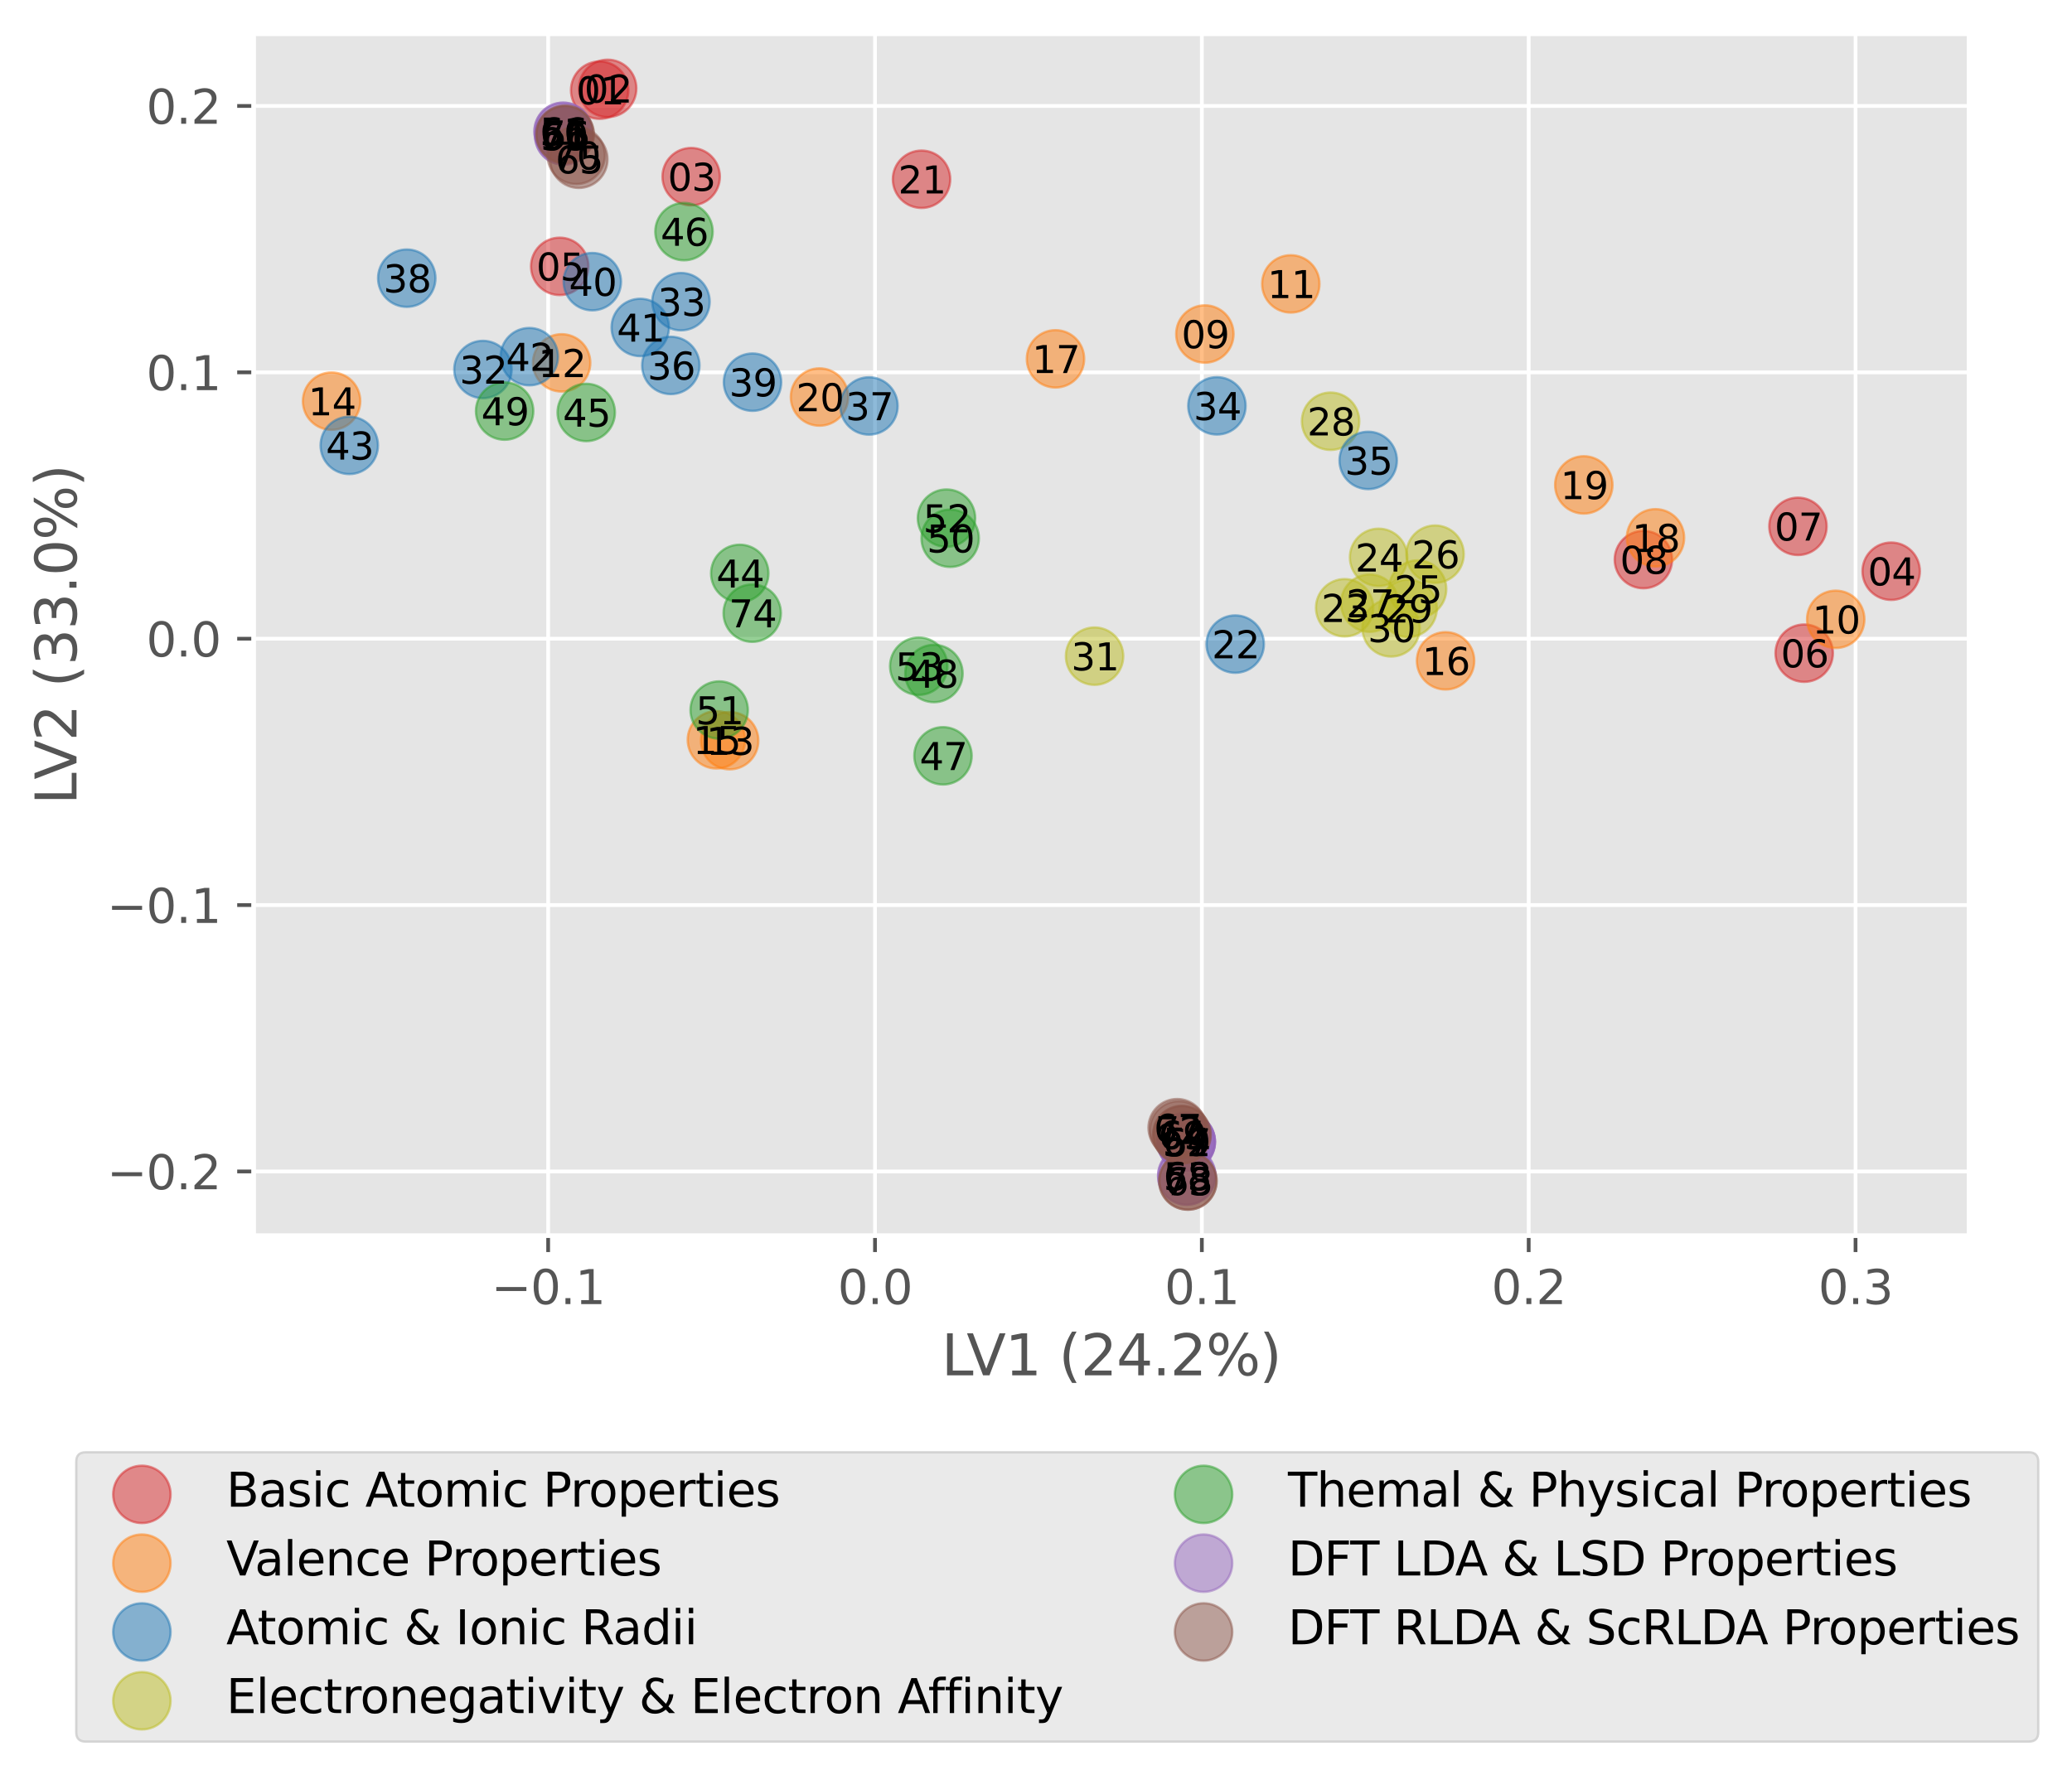 <?xml version="1.0" encoding="utf-8" standalone="no"?>
<!DOCTYPE svg PUBLIC "-//W3C//DTD SVG 1.1//EN"
  "http://www.w3.org/Graphics/SVG/1.1/DTD/svg11.dtd">
<svg xmlns:xlink="http://www.w3.org/1999/xlink" width="441.985pt" height="378.76pt" viewBox="0 0 441.985 378.76" xmlns="http://www.w3.org/2000/svg" version="1.1">
 <defs>
  <style type="text/css">*{stroke-linejoin: round; stroke-linecap: butt}</style>
 </defs>
 <g id="figure_1">
  <g id="patch_1">
   <path d="M 0 378.76
L 441.985 378.76
L 441.985 0
L 0 0
z
" style="fill: #ffffff"/>
  </g>
  <g id="axes_1">
   <g id="patch_2">
    <path d="M 54.097 263.624
L 420.047 263.624
L 420.047 7.2
L 54.097 7.2
z
" style="fill: #e5e5e5"/>
   </g>
   <g id="matplotlib.axis_1">
    <g id="xtick_1">
     <g id="line2d_1">
      <path d="M 116.928 263.624
L 116.928 7.2
" clip-path="url(#p42760ec9bd)" style="fill: none; stroke: #ffffff; stroke-width: 0.8; stroke-linecap: square"/>
     </g>
     <g id="line2d_2">
      <defs>
       <path id="mee7c015756" d="M 0 0
L 0 3.5
" style="stroke: #555555; stroke-width: 0.8"/>
      </defs>
      <g>
       <use xlink:href="#mee7c015756" x="116.928" y="263.624" style="fill: #555555; stroke: #555555; stroke-width: 0.8"/>
      </g>
     </g>
     <g id="text_1">
      <!-- −0.1 -->
      <g style="fill: #555555" transform="translate(104.787 278.222) scale(0.1 -0.1)">
       <defs>
        <path id="DejaVuSans-2212" d="M 678 2272
L 4684 2272
L 4684 1741
L 678 1741
L 678 2272
z
" transform="scale(0.016)"/>
        <path id="DejaVuSans-30" d="M 2034 4250
Q 1547 4250 1301 3770
Q 1056 3291 1056 2328
Q 1056 1369 1301 889
Q 1547 409 2034 409
Q 2525 409 2770 889
Q 3016 1369 3016 2328
Q 3016 3291 2770 3770
Q 2525 4250 2034 4250
z
M 2034 4750
Q 2819 4750 3233 4129
Q 3647 3509 3647 2328
Q 3647 1150 3233 529
Q 2819 -91 2034 -91
Q 1250 -91 836 529
Q 422 1150 422 2328
Q 422 3509 836 4129
Q 1250 4750 2034 4750
z
" transform="scale(0.016)"/>
        <path id="DejaVuSans-2e" d="M 684 794
L 1344 794
L 1344 0
L 684 0
L 684 794
z
" transform="scale(0.016)"/>
        <path id="DejaVuSans-31" d="M 794 531
L 1825 531
L 1825 4091
L 703 3866
L 703 4441
L 1819 4666
L 2450 4666
L 2450 531
L 3481 531
L 3481 0
L 794 0
L 794 531
z
" transform="scale(0.016)"/>
       </defs>
       <use xlink:href="#DejaVuSans-2212"/>
       <use xlink:href="#DejaVuSans-30" transform="translate(83.789 0)"/>
       <use xlink:href="#DejaVuSans-2e" transform="translate(147.412 0)"/>
       <use xlink:href="#DejaVuSans-31" transform="translate(179.199 0)"/>
      </g>
     </g>
    </g>
    <g id="xtick_2">
     <g id="line2d_3">
      <path d="M 186.649 263.624
L 186.649 7.2
" clip-path="url(#p42760ec9bd)" style="fill: none; stroke: #ffffff; stroke-width: 0.8; stroke-linecap: square"/>
     </g>
     <g id="line2d_4">
      <g>
       <use xlink:href="#mee7c015756" x="186.649" y="263.624" style="fill: #555555; stroke: #555555; stroke-width: 0.8"/>
      </g>
     </g>
     <g id="text_2">
      <!-- 0.0 -->
      <g style="fill: #555555" transform="translate(178.697 278.222) scale(0.1 -0.1)">
       <use xlink:href="#DejaVuSans-30"/>
       <use xlink:href="#DejaVuSans-2e" transform="translate(63.623 0)"/>
       <use xlink:href="#DejaVuSans-30" transform="translate(95.41 0)"/>
      </g>
     </g>
    </g>
    <g id="xtick_3">
     <g id="line2d_5">
      <path d="M 256.37 263.624
L 256.37 7.2
" clip-path="url(#p42760ec9bd)" style="fill: none; stroke: #ffffff; stroke-width: 0.8; stroke-linecap: square"/>
     </g>
     <g id="line2d_6">
      <g>
       <use xlink:href="#mee7c015756" x="256.37" y="263.624" style="fill: #555555; stroke: #555555; stroke-width: 0.8"/>
      </g>
     </g>
     <g id="text_3">
      <!-- 0.1 -->
      <g style="fill: #555555" transform="translate(248.418 278.222) scale(0.1 -0.1)">
       <use xlink:href="#DejaVuSans-30"/>
       <use xlink:href="#DejaVuSans-2e" transform="translate(63.623 0)"/>
       <use xlink:href="#DejaVuSans-31" transform="translate(95.41 0)"/>
      </g>
     </g>
    </g>
    <g id="xtick_4">
     <g id="line2d_7">
      <path d="M 326.09 263.624
L 326.09 7.2
" clip-path="url(#p42760ec9bd)" style="fill: none; stroke: #ffffff; stroke-width: 0.8; stroke-linecap: square"/>
     </g>
     <g id="line2d_8">
      <g>
       <use xlink:href="#mee7c015756" x="326.09" y="263.624" style="fill: #555555; stroke: #555555; stroke-width: 0.8"/>
      </g>
     </g>
     <g id="text_4">
      <!-- 0.2 -->
      <g style="fill: #555555" transform="translate(318.139 278.222) scale(0.1 -0.1)">
       <defs>
        <path id="DejaVuSans-32" d="M 1228 531
L 3431 531
L 3431 0
L 469 0
L 469 531
Q 828 903 1448 1529
Q 2069 2156 2228 2338
Q 2531 2678 2651 2914
Q 2772 3150 2772 3378
Q 2772 3750 2511 3984
Q 2250 4219 1831 4219
Q 1534 4219 1204 4116
Q 875 4013 500 3803
L 500 4441
Q 881 4594 1212 4672
Q 1544 4750 1819 4750
Q 2544 4750 2975 4387
Q 3406 4025 3406 3419
Q 3406 3131 3298 2873
Q 3191 2616 2906 2266
Q 2828 2175 2409 1742
Q 1991 1309 1228 531
z
" transform="scale(0.016)"/>
       </defs>
       <use xlink:href="#DejaVuSans-30"/>
       <use xlink:href="#DejaVuSans-2e" transform="translate(63.623 0)"/>
       <use xlink:href="#DejaVuSans-32" transform="translate(95.41 0)"/>
      </g>
     </g>
    </g>
    <g id="xtick_5">
     <g id="line2d_9">
      <path d="M 395.811 263.624
L 395.811 7.2
" clip-path="url(#p42760ec9bd)" style="fill: none; stroke: #ffffff; stroke-width: 0.8; stroke-linecap: square"/>
     </g>
     <g id="line2d_10">
      <g>
       <use xlink:href="#mee7c015756" x="395.811" y="263.624" style="fill: #555555; stroke: #555555; stroke-width: 0.8"/>
      </g>
     </g>
     <g id="text_5">
      <!-- 0.3 -->
      <g style="fill: #555555" transform="translate(387.859 278.222) scale(0.1 -0.1)">
       <defs>
        <path id="DejaVuSans-33" d="M 2597 2516
Q 3050 2419 3304 2112
Q 3559 1806 3559 1356
Q 3559 666 3084 287
Q 2609 -91 1734 -91
Q 1441 -91 1130 -33
Q 819 25 488 141
L 488 750
Q 750 597 1062 519
Q 1375 441 1716 441
Q 2309 441 2620 675
Q 2931 909 2931 1356
Q 2931 1769 2642 2001
Q 2353 2234 1838 2234
L 1294 2234
L 1294 2753
L 1863 2753
Q 2328 2753 2575 2939
Q 2822 3125 2822 3475
Q 2822 3834 2567 4026
Q 2313 4219 1838 4219
Q 1578 4219 1281 4162
Q 984 4106 628 3988
L 628 4550
Q 988 4650 1302 4700
Q 1616 4750 1894 4750
Q 2613 4750 3031 4423
Q 3450 4097 3450 3541
Q 3450 3153 3228 2886
Q 3006 2619 2597 2516
z
" transform="scale(0.016)"/>
       </defs>
       <use xlink:href="#DejaVuSans-30"/>
       <use xlink:href="#DejaVuSans-2e" transform="translate(63.623 0)"/>
       <use xlink:href="#DejaVuSans-33" transform="translate(95.41 0)"/>
      </g>
     </g>
    </g>
    <g id="text_6">
     <!-- LV1 (24.2%) -->
     <g style="fill: #555555" transform="translate(200.817 293.42) scale(0.12 -0.12)">
      <defs>
       <path id="DejaVuSans-4c" d="M 628 4666
L 1259 4666
L 1259 531
L 3531 531
L 3531 0
L 628 0
L 628 4666
z
" transform="scale(0.016)"/>
       <path id="DejaVuSans-56" d="M 1831 0
L 50 4666
L 709 4666
L 2188 738
L 3669 4666
L 4325 4666
L 2547 0
L 1831 0
z
" transform="scale(0.016)"/>
       <path id="DejaVuSans-20" transform="scale(0.016)"/>
       <path id="DejaVuSans-28" d="M 1984 4856
Q 1566 4138 1362 3434
Q 1159 2731 1159 2009
Q 1159 1288 1364 580
Q 1569 -128 1984 -844
L 1484 -844
Q 1016 -109 783 600
Q 550 1309 550 2009
Q 550 2706 781 3412
Q 1013 4119 1484 4856
L 1984 4856
z
" transform="scale(0.016)"/>
       <path id="DejaVuSans-34" d="M 2419 4116
L 825 1625
L 2419 1625
L 2419 4116
z
M 2253 4666
L 3047 4666
L 3047 1625
L 3713 1625
L 3713 1100
L 3047 1100
L 3047 0
L 2419 0
L 2419 1100
L 313 1100
L 313 1709
L 2253 4666
z
" transform="scale(0.016)"/>
       <path id="DejaVuSans-25" d="M 4653 2053
Q 4381 2053 4226 1822
Q 4072 1591 4072 1178
Q 4072 772 4226 539
Q 4381 306 4653 306
Q 4919 306 5073 539
Q 5228 772 5228 1178
Q 5228 1588 5073 1820
Q 4919 2053 4653 2053
z
M 4653 2450
Q 5147 2450 5437 2106
Q 5728 1763 5728 1178
Q 5728 594 5436 251
Q 5144 -91 4653 -91
Q 4153 -91 3862 251
Q 3572 594 3572 1178
Q 3572 1766 3864 2108
Q 4156 2450 4653 2450
z
M 1428 4353
Q 1159 4353 1004 4120
Q 850 3888 850 3481
Q 850 3069 1003 2837
Q 1156 2606 1428 2606
Q 1700 2606 1854 2837
Q 2009 3069 2009 3481
Q 2009 3884 1853 4118
Q 1697 4353 1428 4353
z
M 4250 4750
L 4750 4750
L 1831 -91
L 1331 -91
L 4250 4750
z
M 1428 4750
Q 1922 4750 2215 4408
Q 2509 4066 2509 3481
Q 2509 2891 2217 2550
Q 1925 2209 1428 2209
Q 931 2209 642 2551
Q 353 2894 353 3481
Q 353 4063 643 4406
Q 934 4750 1428 4750
z
" transform="scale(0.016)"/>
       <path id="DejaVuSans-29" d="M 513 4856
L 1013 4856
Q 1481 4119 1714 3412
Q 1947 2706 1947 2009
Q 1947 1309 1714 600
Q 1481 -109 1013 -844
L 513 -844
Q 928 -128 1133 580
Q 1338 1288 1338 2009
Q 1338 2731 1133 3434
Q 928 4138 513 4856
z
" transform="scale(0.016)"/>
      </defs>
      <use xlink:href="#DejaVuSans-4c"/>
      <use xlink:href="#DejaVuSans-56" transform="translate(44.713 0)"/>
      <use xlink:href="#DejaVuSans-31" transform="translate(113.121 0)"/>
      <use xlink:href="#DejaVuSans-20" transform="translate(176.744 0)"/>
      <use xlink:href="#DejaVuSans-28" transform="translate(208.531 0)"/>
      <use xlink:href="#DejaVuSans-32" transform="translate(247.545 0)"/>
      <use xlink:href="#DejaVuSans-34" transform="translate(311.168 0)"/>
      <use xlink:href="#DejaVuSans-2e" transform="translate(374.791 0)"/>
      <use xlink:href="#DejaVuSans-32" transform="translate(406.578 0)"/>
      <use xlink:href="#DejaVuSans-25" transform="translate(470.201 0)"/>
      <use xlink:href="#DejaVuSans-29" transform="translate(565.221 0)"/>
     </g>
    </g>
   </g>
   <g id="matplotlib.axis_2">
    <g id="ytick_1">
     <g id="line2d_11">
      <path d="M 54.097 249.929
L 420.047 249.929
" clip-path="url(#p42760ec9bd)" style="fill: none; stroke: #ffffff; stroke-width: 0.8; stroke-linecap: square"/>
     </g>
     <g id="line2d_12">
      <defs>
       <path id="md205d3e172" d="M 0 0
L -3.5 0
" style="stroke: #555555; stroke-width: 0.8"/>
      </defs>
      <g>
       <use xlink:href="#md205d3e172" x="54.097" y="249.929" style="fill: #555555; stroke: #555555; stroke-width: 0.8"/>
      </g>
     </g>
     <g id="text_7">
      <!-- −0.2 -->
      <g style="fill: #555555" transform="translate(22.814 253.728) scale(0.1 -0.1)">
       <use xlink:href="#DejaVuSans-2212"/>
       <use xlink:href="#DejaVuSans-30" transform="translate(83.789 0)"/>
       <use xlink:href="#DejaVuSans-2e" transform="translate(147.412 0)"/>
       <use xlink:href="#DejaVuSans-32" transform="translate(179.199 0)"/>
      </g>
     </g>
    </g>
    <g id="ytick_2">
     <g id="line2d_13">
      <path d="M 54.097 193.098
L 420.047 193.098
" clip-path="url(#p42760ec9bd)" style="fill: none; stroke: #ffffff; stroke-width: 0.8; stroke-linecap: square"/>
     </g>
     <g id="line2d_14">
      <g>
       <use xlink:href="#md205d3e172" x="54.097" y="193.098" style="fill: #555555; stroke: #555555; stroke-width: 0.8"/>
      </g>
     </g>
     <g id="text_8">
      <!-- −0.1 -->
      <g style="fill: #555555" transform="translate(22.814 196.897) scale(0.1 -0.1)">
       <use xlink:href="#DejaVuSans-2212"/>
       <use xlink:href="#DejaVuSans-30" transform="translate(83.789 0)"/>
       <use xlink:href="#DejaVuSans-2e" transform="translate(147.412 0)"/>
       <use xlink:href="#DejaVuSans-31" transform="translate(179.199 0)"/>
      </g>
     </g>
    </g>
    <g id="ytick_3">
     <g id="line2d_15">
      <path d="M 54.097 136.266
L 420.047 136.266
" clip-path="url(#p42760ec9bd)" style="fill: none; stroke: #ffffff; stroke-width: 0.8; stroke-linecap: square"/>
     </g>
     <g id="line2d_16">
      <g>
       <use xlink:href="#md205d3e172" x="54.097" y="136.266" style="fill: #555555; stroke: #555555; stroke-width: 0.8"/>
      </g>
     </g>
     <g id="text_9">
      <!-- 0.0 -->
      <g style="fill: #555555" transform="translate(31.193 140.066) scale(0.1 -0.1)">
       <use xlink:href="#DejaVuSans-30"/>
       <use xlink:href="#DejaVuSans-2e" transform="translate(63.623 0)"/>
       <use xlink:href="#DejaVuSans-30" transform="translate(95.41 0)"/>
      </g>
     </g>
    </g>
    <g id="ytick_4">
     <g id="line2d_17">
      <path d="M 54.097 79.435
L 420.047 79.435
" clip-path="url(#p42760ec9bd)" style="fill: none; stroke: #ffffff; stroke-width: 0.8; stroke-linecap: square"/>
     </g>
     <g id="line2d_18">
      <g>
       <use xlink:href="#md205d3e172" x="54.097" y="79.435" style="fill: #555555; stroke: #555555; stroke-width: 0.8"/>
      </g>
     </g>
     <g id="text_10">
      <!-- 0.1 -->
      <g style="fill: #555555" transform="translate(31.193 83.234) scale(0.1 -0.1)">
       <use xlink:href="#DejaVuSans-30"/>
       <use xlink:href="#DejaVuSans-2e" transform="translate(63.623 0)"/>
       <use xlink:href="#DejaVuSans-31" transform="translate(95.41 0)"/>
      </g>
     </g>
    </g>
    <g id="ytick_5">
     <g id="line2d_19">
      <path d="M 54.097 22.604
L 420.047 22.604
" clip-path="url(#p42760ec9bd)" style="fill: none; stroke: #ffffff; stroke-width: 0.8; stroke-linecap: square"/>
     </g>
     <g id="line2d_20">
      <g>
       <use xlink:href="#md205d3e172" x="54.097" y="22.604" style="fill: #555555; stroke: #555555; stroke-width: 0.8"/>
      </g>
     </g>
     <g id="text_11">
      <!-- 0.2 -->
      <g style="fill: #555555" transform="translate(31.193 26.403) scale(0.1 -0.1)">
       <use xlink:href="#DejaVuSans-30"/>
       <use xlink:href="#DejaVuSans-2e" transform="translate(63.623 0)"/>
       <use xlink:href="#DejaVuSans-32" transform="translate(95.41 0)"/>
      </g>
     </g>
    </g>
    <g id="text_12">
     <!-- LV2 (33.0%) -->
     <g style="fill: #555555" transform="translate(16.318 171.666) rotate(-90) scale(0.12 -0.12)">
      <use xlink:href="#DejaVuSans-4c"/>
      <use xlink:href="#DejaVuSans-56" transform="translate(44.713 0)"/>
      <use xlink:href="#DejaVuSans-32" transform="translate(113.121 0)"/>
      <use xlink:href="#DejaVuSans-20" transform="translate(176.744 0)"/>
      <use xlink:href="#DejaVuSans-28" transform="translate(208.531 0)"/>
      <use xlink:href="#DejaVuSans-33" transform="translate(247.545 0)"/>
      <use xlink:href="#DejaVuSans-33" transform="translate(311.168 0)"/>
      <use xlink:href="#DejaVuSans-2e" transform="translate(374.791 0)"/>
      <use xlink:href="#DejaVuSans-30" transform="translate(406.578 0)"/>
      <use xlink:href="#DejaVuSans-25" transform="translate(470.201 0)"/>
      <use xlink:href="#DejaVuSans-29" transform="translate(565.221 0)"/>
     </g>
    </g>
   </g>
   <g id="PathCollection_1">
    <defs>
     <path id="m6989f8dd8c" d="M 0 6.124
C 1.624 6.124 3.182 5.478 4.33 4.33
C 5.478 3.182 6.124 1.624 6.124 0
C 6.124 -1.624 5.478 -3.182 4.33 -4.33
C 3.182 -5.478 1.624 -6.124 0 -6.124
C -1.624 -6.124 -3.182 -5.478 -4.33 -4.33
C -5.478 -3.182 -6.124 -1.624 -6.124 0
C -6.124 1.624 -5.478 3.182 -4.33 4.33
C -3.182 5.478 -1.624 6.124 0 6.124
z
" style="stroke: #d62728; stroke-opacity: 0.5; stroke-width: 0.5"/>
    </defs>
    <g clip-path="url(#p42760ec9bd)">
     <use xlink:href="#m6989f8dd8c" x="127.917" y="19.235" style="fill: #d62728; fill-opacity: 0.5; stroke: #d62728; stroke-opacity: 0.5; stroke-width: 0.5"/>
    </g>
   </g>
   <g id="PathCollection_2">
    <g clip-path="url(#p42760ec9bd)">
     <use xlink:href="#m6989f8dd8c" x="129.623" y="18.856" style="fill: #d62728; fill-opacity: 0.5; stroke: #d62728; stroke-opacity: 0.5; stroke-width: 0.5"/>
    </g>
   </g>
   <g id="PathCollection_3">
    <g clip-path="url(#p42760ec9bd)">
     <use xlink:href="#m6989f8dd8c" x="147.436" y="37.687" style="fill: #d62728; fill-opacity: 0.5; stroke: #d62728; stroke-opacity: 0.5; stroke-width: 0.5"/>
    </g>
   </g>
   <g id="PathCollection_4">
    <g clip-path="url(#p42760ec9bd)">
     <use xlink:href="#m6989f8dd8c" x="403.412" y="121.869" style="fill: #d62728; fill-opacity: 0.5; stroke: #d62728; stroke-opacity: 0.5; stroke-width: 0.5"/>
    </g>
   </g>
   <g id="PathCollection_5">
    <g clip-path="url(#p42760ec9bd)">
     <use xlink:href="#m6989f8dd8c" x="119.396" y="56.826" style="fill: #d62728; fill-opacity: 0.5; stroke: #d62728; stroke-opacity: 0.5; stroke-width: 0.5"/>
    </g>
   </g>
   <g id="PathCollection_6">
    <g clip-path="url(#p42760ec9bd)">
     <use xlink:href="#m6989f8dd8c" x="384.861" y="139.352" style="fill: #d62728; fill-opacity: 0.5; stroke: #d62728; stroke-opacity: 0.5; stroke-width: 0.5"/>
    </g>
   </g>
   <g id="PathCollection_7">
    <g clip-path="url(#p42760ec9bd)">
     <use xlink:href="#m6989f8dd8c" x="383.529" y="112.294" style="fill: #d62728; fill-opacity: 0.5; stroke: #d62728; stroke-opacity: 0.5; stroke-width: 0.5"/>
    </g>
   </g>
   <g id="PathCollection_8">
    <g clip-path="url(#p42760ec9bd)">
     <use xlink:href="#m6989f8dd8c" x="350.559" y="119.386" style="fill: #d62728; fill-opacity: 0.5; stroke: #d62728; stroke-opacity: 0.5; stroke-width: 0.5"/>
    </g>
   </g>
   <g id="PathCollection_9">
    <defs>
     <path id="md0773b7ae6" d="M 0 6.124
C 1.624 6.124 3.182 5.478 4.33 4.33
C 5.478 3.182 6.124 1.624 6.124 0
C 6.124 -1.624 5.478 -3.182 4.33 -4.33
C 3.182 -5.478 1.624 -6.124 0 -6.124
C -1.624 -6.124 -3.182 -5.478 -4.33 -4.33
C -5.478 -3.182 -6.124 -1.624 -6.124 0
C -6.124 1.624 -5.478 3.182 -4.33 4.33
C -3.182 5.478 -1.624 6.124 0 6.124
z
" style="stroke: #ff7f0e; stroke-opacity: 0.5; stroke-width: 0.5"/>
    </defs>
    <g clip-path="url(#p42760ec9bd)">
     <use xlink:href="#md0773b7ae6" x="257.012" y="71.261" style="fill: #ff7f0e; fill-opacity: 0.5; stroke: #ff7f0e; stroke-opacity: 0.5; stroke-width: 0.5"/>
    </g>
   </g>
   <g id="PathCollection_10">
    <g clip-path="url(#p42760ec9bd)">
     <use xlink:href="#md0773b7ae6" x="391.586" y="132.133" style="fill: #ff7f0e; fill-opacity: 0.5; stroke: #ff7f0e; stroke-opacity: 0.5; stroke-width: 0.5"/>
    </g>
   </g>
   <g id="PathCollection_11">
    <g clip-path="url(#p42760ec9bd)">
     <use xlink:href="#md0773b7ae6" x="275.344" y="60.566" style="fill: #ff7f0e; fill-opacity: 0.5; stroke: #ff7f0e; stroke-opacity: 0.5; stroke-width: 0.5"/>
    </g>
   </g>
   <g id="PathCollection_12">
    <g clip-path="url(#p42760ec9bd)">
     <use xlink:href="#md0773b7ae6" x="119.803" y="77.419" style="fill: #ff7f0e; fill-opacity: 0.5; stroke: #ff7f0e; stroke-opacity: 0.5; stroke-width: 0.5"/>
    </g>
   </g>
   <g id="PathCollection_13">
    <g clip-path="url(#p42760ec9bd)">
     <use xlink:href="#md0773b7ae6" x="155.648" y="158.021" style="fill: #ff7f0e; fill-opacity: 0.5; stroke: #ff7f0e; stroke-opacity: 0.5; stroke-width: 0.5"/>
    </g>
   </g>
   <g id="PathCollection_14">
    <g clip-path="url(#p42760ec9bd)">
     <use xlink:href="#md0773b7ae6" x="70.731" y="85.583" style="fill: #ff7f0e; fill-opacity: 0.5; stroke: #ff7f0e; stroke-opacity: 0.5; stroke-width: 0.5"/>
    </g>
   </g>
   <g id="PathCollection_15">
    <g clip-path="url(#p42760ec9bd)">
     <use xlink:href="#md0773b7ae6" x="152.817" y="157.838" style="fill: #ff7f0e; fill-opacity: 0.5; stroke: #ff7f0e; stroke-opacity: 0.5; stroke-width: 0.5"/>
    </g>
   </g>
   <g id="PathCollection_16">
    <g clip-path="url(#p42760ec9bd)">
     <use xlink:href="#md0773b7ae6" x="308.358" y="140.985" style="fill: #ff7f0e; fill-opacity: 0.5; stroke: #ff7f0e; stroke-opacity: 0.5; stroke-width: 0.5"/>
    </g>
   </g>
   <g id="PathCollection_17">
    <g clip-path="url(#p42760ec9bd)">
     <use xlink:href="#md0773b7ae6" x="225.149" y="76.558" style="fill: #ff7f0e; fill-opacity: 0.5; stroke: #ff7f0e; stroke-opacity: 0.5; stroke-width: 0.5"/>
    </g>
   </g>
   <g id="PathCollection_18">
    <g clip-path="url(#p42760ec9bd)">
     <use xlink:href="#md0773b7ae6" x="353.136" y="114.741" style="fill: #ff7f0e; fill-opacity: 0.5; stroke: #ff7f0e; stroke-opacity: 0.5; stroke-width: 0.5"/>
    </g>
   </g>
   <g id="PathCollection_19">
    <g clip-path="url(#p42760ec9bd)">
     <use xlink:href="#md0773b7ae6" x="337.846" y="103.454" style="fill: #ff7f0e; fill-opacity: 0.5; stroke: #ff7f0e; stroke-opacity: 0.5; stroke-width: 0.5"/>
    </g>
   </g>
   <g id="PathCollection_20">
    <g clip-path="url(#p42760ec9bd)">
     <use xlink:href="#md0773b7ae6" x="174.809" y="84.707" style="fill: #ff7f0e; fill-opacity: 0.5; stroke: #ff7f0e; stroke-opacity: 0.5; stroke-width: 0.5"/>
    </g>
   </g>
   <g id="PathCollection_21">
    <g clip-path="url(#p42760ec9bd)">
     <use xlink:href="#m6989f8dd8c" x="196.576" y="38.245" style="fill: #d62728; fill-opacity: 0.5; stroke: #d62728; stroke-opacity: 0.5; stroke-width: 0.5"/>
    </g>
   </g>
   <g id="PathCollection_22">
    <defs>
     <path id="m4971cd2ca5" d="M 0 6.124
C 1.624 6.124 3.182 5.478 4.33 4.33
C 5.478 3.182 6.124 1.624 6.124 0
C 6.124 -1.624 5.478 -3.182 4.33 -4.33
C 3.182 -5.478 1.624 -6.124 0 -6.124
C -1.624 -6.124 -3.182 -5.478 -4.33 -4.33
C -5.478 -3.182 -6.124 -1.624 -6.124 0
C -6.124 1.624 -5.478 3.182 -4.33 4.33
C -3.182 5.478 -1.624 6.124 0 6.124
z
" style="stroke: #1f77b4; stroke-opacity: 0.5; stroke-width: 0.5"/>
    </defs>
    <g clip-path="url(#p42760ec9bd)">
     <use xlink:href="#m4971cd2ca5" x="263.489" y="137.417" style="fill: #1f77b4; fill-opacity: 0.5; stroke: #1f77b4; stroke-opacity: 0.5; stroke-width: 0.5"/>
    </g>
   </g>
   <g id="PathCollection_23">
    <defs>
     <path id="mefadfdbbfd" d="M 0 6.124
C 1.624 6.124 3.182 5.478 4.33 4.33
C 5.478 3.182 6.124 1.624 6.124 0
C 6.124 -1.624 5.478 -3.182 4.33 -4.33
C 3.182 -5.478 1.624 -6.124 0 -6.124
C -1.624 -6.124 -3.182 -5.478 -4.33 -4.33
C -5.478 -3.182 -6.124 -1.624 -6.124 0
C -6.124 1.624 -5.478 3.182 -4.33 4.33
C -3.182 5.478 -1.624 6.124 0 6.124
z
" style="stroke: #bcbd22; stroke-opacity: 0.5; stroke-width: 0.5"/>
    </defs>
    <g clip-path="url(#p42760ec9bd)">
     <use xlink:href="#mefadfdbbfd" x="286.836" y="129.665" style="fill: #bcbd22; fill-opacity: 0.5; stroke: #bcbd22; stroke-opacity: 0.5; stroke-width: 0.5"/>
    </g>
   </g>
   <g id="PathCollection_24">
    <g clip-path="url(#p42760ec9bd)">
     <use xlink:href="#mefadfdbbfd" x="294.072" y="118.911" style="fill: #bcbd22; fill-opacity: 0.5; stroke: #bcbd22; stroke-opacity: 0.5; stroke-width: 0.5"/>
    </g>
   </g>
   <g id="PathCollection_25">
    <g clip-path="url(#p42760ec9bd)">
     <use xlink:href="#mefadfdbbfd" x="302.394" y="125.669" style="fill: #bcbd22; fill-opacity: 0.5; stroke: #bcbd22; stroke-opacity: 0.5; stroke-width: 0.5"/>
    </g>
   </g>
   <g id="PathCollection_26">
    <g clip-path="url(#p42760ec9bd)">
     <use xlink:href="#mefadfdbbfd" x="306.123" y="118.231" style="fill: #bcbd22; fill-opacity: 0.5; stroke: #bcbd22; stroke-opacity: 0.5; stroke-width: 0.5"/>
    </g>
   </g>
   <g id="PathCollection_27">
    <g clip-path="url(#p42760ec9bd)">
     <use xlink:href="#mefadfdbbfd" x="292.176" y="128.684" style="fill: #bcbd22; fill-opacity: 0.5; stroke: #bcbd22; stroke-opacity: 0.5; stroke-width: 0.5"/>
    </g>
   </g>
   <g id="PathCollection_28">
    <g clip-path="url(#p42760ec9bd)">
     <use xlink:href="#mefadfdbbfd" x="283.83" y="89.869" style="fill: #bcbd22; fill-opacity: 0.5; stroke: #bcbd22; stroke-opacity: 0.5; stroke-width: 0.5"/>
    </g>
   </g>
   <g id="PathCollection_29">
    <g clip-path="url(#p42760ec9bd)">
     <use xlink:href="#mefadfdbbfd" x="300.381" y="129.783" style="fill: #bcbd22; fill-opacity: 0.5; stroke: #bcbd22; stroke-opacity: 0.5; stroke-width: 0.5"/>
    </g>
   </g>
   <g id="PathCollection_30">
    <g clip-path="url(#p42760ec9bd)">
     <use xlink:href="#mefadfdbbfd" x="296.741" y="133.956" style="fill: #bcbd22; fill-opacity: 0.5; stroke: #bcbd22; stroke-opacity: 0.5; stroke-width: 0.5"/>
    </g>
   </g>
   <g id="PathCollection_31">
    <g clip-path="url(#p42760ec9bd)">
     <use xlink:href="#mefadfdbbfd" x="233.485" y="139.988" style="fill: #bcbd22; fill-opacity: 0.5; stroke: #bcbd22; stroke-opacity: 0.5; stroke-width: 0.5"/>
    </g>
   </g>
   <g id="PathCollection_32">
    <g clip-path="url(#p42760ec9bd)">
     <use xlink:href="#m4971cd2ca5" x="103.017" y="78.831" style="fill: #1f77b4; fill-opacity: 0.5; stroke: #1f77b4; stroke-opacity: 0.5; stroke-width: 0.5"/>
    </g>
   </g>
   <g id="PathCollection_33">
    <g clip-path="url(#p42760ec9bd)">
     <use xlink:href="#m4971cd2ca5" x="145.263" y="64.356" style="fill: #1f77b4; fill-opacity: 0.5; stroke: #1f77b4; stroke-opacity: 0.5; stroke-width: 0.5"/>
    </g>
   </g>
   <g id="PathCollection_34">
    <g clip-path="url(#p42760ec9bd)">
     <use xlink:href="#m4971cd2ca5" x="259.587" y="86.586" style="fill: #1f77b4; fill-opacity: 0.5; stroke: #1f77b4; stroke-opacity: 0.5; stroke-width: 0.5"/>
    </g>
   </g>
   <g id="PathCollection_35">
    <g clip-path="url(#p42760ec9bd)">
     <use xlink:href="#m4971cd2ca5" x="291.854" y="98.231" style="fill: #1f77b4; fill-opacity: 0.5; stroke: #1f77b4; stroke-opacity: 0.5; stroke-width: 0.5"/>
    </g>
   </g>
   <g id="PathCollection_36">
    <g clip-path="url(#p42760ec9bd)">
     <use xlink:href="#m4971cd2ca5" x="143.095" y="77.963" style="fill: #1f77b4; fill-opacity: 0.5; stroke: #1f77b4; stroke-opacity: 0.5; stroke-width: 0.5"/>
    </g>
   </g>
   <g id="PathCollection_37">
    <g clip-path="url(#p42760ec9bd)">
     <use xlink:href="#m4971cd2ca5" x="185.366" y="86.61" style="fill: #1f77b4; fill-opacity: 0.5; stroke: #1f77b4; stroke-opacity: 0.5; stroke-width: 0.5"/>
    </g>
   </g>
   <g id="PathCollection_38">
    <g clip-path="url(#p42760ec9bd)">
     <use xlink:href="#m4971cd2ca5" x="86.769" y="59.347" style="fill: #1f77b4; fill-opacity: 0.5; stroke: #1f77b4; stroke-opacity: 0.5; stroke-width: 0.5"/>
    </g>
   </g>
   <g id="PathCollection_39">
    <g clip-path="url(#p42760ec9bd)">
     <use xlink:href="#m4971cd2ca5" x="160.522" y="81.535" style="fill: #1f77b4; fill-opacity: 0.5; stroke: #1f77b4; stroke-opacity: 0.5; stroke-width: 0.5"/>
    </g>
   </g>
   <g id="PathCollection_40">
    <g clip-path="url(#p42760ec9bd)">
     <use xlink:href="#m4971cd2ca5" x="126.351" y="60.09" style="fill: #1f77b4; fill-opacity: 0.5; stroke: #1f77b4; stroke-opacity: 0.5; stroke-width: 0.5"/>
    </g>
   </g>
   <g id="PathCollection_41">
    <g clip-path="url(#p42760ec9bd)">
     <use xlink:href="#m4971cd2ca5" x="136.575" y="69.86" style="fill: #1f77b4; fill-opacity: 0.5; stroke: #1f77b4; stroke-opacity: 0.5; stroke-width: 0.5"/>
    </g>
   </g>
   <g id="PathCollection_42">
    <g clip-path="url(#p42760ec9bd)">
     <use xlink:href="#m4971cd2ca5" x="112.908" y="76.09" style="fill: #1f77b4; fill-opacity: 0.5; stroke: #1f77b4; stroke-opacity: 0.5; stroke-width: 0.5"/>
    </g>
   </g>
   <g id="PathCollection_43">
    <g clip-path="url(#p42760ec9bd)">
     <use xlink:href="#m4971cd2ca5" x="74.506" y="95.022" style="fill: #1f77b4; fill-opacity: 0.5; stroke: #1f77b4; stroke-opacity: 0.5; stroke-width: 0.5"/>
    </g>
   </g>
   <g id="PathCollection_44">
    <defs>
     <path id="mbba7f4c9bf" d="M 0 6.124
C 1.624 6.124 3.182 5.478 4.33 4.33
C 5.478 3.182 6.124 1.624 6.124 0
C 6.124 -1.624 5.478 -3.182 4.33 -4.33
C 3.182 -5.478 1.624 -6.124 0 -6.124
C -1.624 -6.124 -3.182 -5.478 -4.33 -4.33
C -5.478 -3.182 -6.124 -1.624 -6.124 0
C -6.124 1.624 -5.478 3.182 -4.33 4.33
C -3.182 5.478 -1.624 6.124 0 6.124
z
" style="stroke: #2ca02c; stroke-opacity: 0.5; stroke-width: 0.5"/>
    </defs>
    <g clip-path="url(#p42760ec9bd)">
     <use xlink:href="#mbba7f4c9bf" x="157.8" y="122.329" style="fill: #2ca02c; fill-opacity: 0.5; stroke: #2ca02c; stroke-opacity: 0.5; stroke-width: 0.5"/>
    </g>
   </g>
   <g id="PathCollection_45">
    <g clip-path="url(#p42760ec9bd)">
     <use xlink:href="#mbba7f4c9bf" x="125.054" y="87.998" style="fill: #2ca02c; fill-opacity: 0.5; stroke: #2ca02c; stroke-opacity: 0.5; stroke-width: 0.5"/>
    </g>
   </g>
   <g id="PathCollection_46">
    <g clip-path="url(#p42760ec9bd)">
     <use xlink:href="#mbba7f4c9bf" x="145.906" y="49.413" style="fill: #2ca02c; fill-opacity: 0.5; stroke: #2ca02c; stroke-opacity: 0.5; stroke-width: 0.5"/>
    </g>
   </g>
   <g id="PathCollection_47">
    <g clip-path="url(#p42760ec9bd)">
     <use xlink:href="#mbba7f4c9bf" x="201.151" y="161.253" style="fill: #2ca02c; fill-opacity: 0.5; stroke: #2ca02c; stroke-opacity: 0.5; stroke-width: 0.5"/>
    </g>
   </g>
   <g id="PathCollection_48">
    <g clip-path="url(#p42760ec9bd)">
     <use xlink:href="#mbba7f4c9bf" x="199.224" y="143.691" style="fill: #2ca02c; fill-opacity: 0.5; stroke: #2ca02c; stroke-opacity: 0.5; stroke-width: 0.5"/>
    </g>
   </g>
   <g id="PathCollection_49">
    <g clip-path="url(#p42760ec9bd)">
     <use xlink:href="#mbba7f4c9bf" x="107.644" y="87.702" style="fill: #2ca02c; fill-opacity: 0.5; stroke: #2ca02c; stroke-opacity: 0.5; stroke-width: 0.5"/>
    </g>
   </g>
   <g id="PathCollection_50">
    <g clip-path="url(#p42760ec9bd)">
     <use xlink:href="#mbba7f4c9bf" x="202.687" y="114.836" style="fill: #2ca02c; fill-opacity: 0.5; stroke: #2ca02c; stroke-opacity: 0.5; stroke-width: 0.5"/>
    </g>
   </g>
   <g id="PathCollection_51">
    <g clip-path="url(#p42760ec9bd)">
     <use xlink:href="#mbba7f4c9bf" x="153.412" y="151.485" style="fill: #2ca02c; fill-opacity: 0.5; stroke: #2ca02c; stroke-opacity: 0.5; stroke-width: 0.5"/>
    </g>
   </g>
   <g id="PathCollection_52">
    <g clip-path="url(#p42760ec9bd)">
     <use xlink:href="#mbba7f4c9bf" x="201.899" y="110.544" style="fill: #2ca02c; fill-opacity: 0.5; stroke: #2ca02c; stroke-opacity: 0.5; stroke-width: 0.5"/>
    </g>
   </g>
   <g id="PathCollection_53">
    <g clip-path="url(#p42760ec9bd)">
     <use xlink:href="#mbba7f4c9bf" x="195.979" y="142.13" style="fill: #2ca02c; fill-opacity: 0.5; stroke: #2ca02c; stroke-opacity: 0.5; stroke-width: 0.5"/>
    </g>
   </g>
   <g id="PathCollection_54">
    <defs>
     <path id="m2a8b73f86e" d="M 0 6.124
C 1.624 6.124 3.182 5.478 4.33 4.33
C 5.478 3.182 6.124 1.624 6.124 0
C 6.124 -1.624 5.478 -3.182 4.33 -4.33
C 3.182 -5.478 1.624 -6.124 0 -6.124
C -1.624 -6.124 -3.182 -5.478 -4.33 -4.33
C -5.478 -3.182 -6.124 -1.624 -6.124 0
C -6.124 1.624 -5.478 3.182 -4.33 4.33
C -3.182 5.478 -1.624 6.124 0 6.124
z
" style="stroke: #9467bd; stroke-opacity: 0.5; stroke-width: 0.5"/>
    </defs>
    <g clip-path="url(#p42760ec9bd)">
     <use xlink:href="#m2a8b73f86e" x="253.026" y="243.532" style="fill: #9467bd; fill-opacity: 0.5; stroke: #9467bd; stroke-opacity: 0.5; stroke-width: 0.5"/>
    </g>
   </g>
   <g id="PathCollection_55">
    <g clip-path="url(#p42760ec9bd)">
     <use xlink:href="#m2a8b73f86e" x="120.271" y="29.004" style="fill: #9467bd; fill-opacity: 0.5; stroke: #9467bd; stroke-opacity: 0.5; stroke-width: 0.5"/>
    </g>
   </g>
   <g id="PathCollection_56">
    <g clip-path="url(#p42760ec9bd)">
     <use xlink:href="#m2a8b73f86e" x="120.125" y="28.024" style="fill: #9467bd; fill-opacity: 0.5; stroke: #9467bd; stroke-opacity: 0.5; stroke-width: 0.5"/>
    </g>
   </g>
   <g id="PathCollection_57">
    <g clip-path="url(#p42760ec9bd)">
     <use xlink:href="#m2a8b73f86e" x="253.049" y="243.639" style="fill: #9467bd; fill-opacity: 0.5; stroke: #9467bd; stroke-opacity: 0.5; stroke-width: 0.5"/>
    </g>
   </g>
   <g id="PathCollection_58">
    <g clip-path="url(#p42760ec9bd)">
     <use xlink:href="#m2a8b73f86e" x="253.155" y="250.895" style="fill: #9467bd; fill-opacity: 0.5; stroke: #9467bd; stroke-opacity: 0.5; stroke-width: 0.5"/>
    </g>
   </g>
   <g id="PathCollection_59">
    <g clip-path="url(#p42760ec9bd)">
     <use xlink:href="#m2a8b73f86e" x="253.026" y="243.532" style="fill: #9467bd; fill-opacity: 0.5; stroke: #9467bd; stroke-opacity: 0.5; stroke-width: 0.5"/>
    </g>
   </g>
   <g id="PathCollection_60">
    <g clip-path="url(#p42760ec9bd)">
     <use xlink:href="#m2a8b73f86e" x="120.271" y="29.004" style="fill: #9467bd; fill-opacity: 0.5; stroke: #9467bd; stroke-opacity: 0.5; stroke-width: 0.5"/>
    </g>
   </g>
   <g id="PathCollection_61">
    <g clip-path="url(#p42760ec9bd)">
     <use xlink:href="#m2a8b73f86e" x="120.121" y="28.024" style="fill: #9467bd; fill-opacity: 0.5; stroke: #9467bd; stroke-opacity: 0.5; stroke-width: 0.5"/>
    </g>
   </g>
   <g id="PathCollection_62">
    <g clip-path="url(#p42760ec9bd)">
     <use xlink:href="#m2a8b73f86e" x="253.05" y="243.639" style="fill: #9467bd; fill-opacity: 0.5; stroke: #9467bd; stroke-opacity: 0.5; stroke-width: 0.5"/>
    </g>
   </g>
   <g id="PathCollection_63">
    <g clip-path="url(#p42760ec9bd)">
     <use xlink:href="#m2a8b73f86e" x="253.156" y="250.887" style="fill: #9467bd; fill-opacity: 0.5; stroke: #9467bd; stroke-opacity: 0.5; stroke-width: 0.5"/>
    </g>
   </g>
   <g id="PathCollection_64">
    <defs>
     <path id="mbbfa6d23c4" d="M 0 6.124
C 1.624 6.124 3.182 5.478 4.33 4.33
C 5.478 3.182 6.124 1.624 6.124 0
C 6.124 -1.624 5.478 -3.182 4.33 -4.33
C 3.182 -5.478 1.624 -6.124 0 -6.124
C -1.624 -6.124 -3.182 -5.478 -4.33 -4.33
C -5.478 -3.182 -6.124 -1.624 -6.124 0
C -6.124 1.624 -5.478 3.182 -4.33 4.33
C -3.182 5.478 -1.624 6.124 0 6.124
z
" style="stroke: #8c564b; stroke-opacity: 0.5; stroke-width: 0.5"/>
    </defs>
    <g clip-path="url(#p42760ec9bd)">
     <use xlink:href="#mbbfa6d23c4" x="252.09" y="242.038" style="fill: #8c564b; fill-opacity: 0.5; stroke: #8c564b; stroke-opacity: 0.5; stroke-width: 0.5"/>
    </g>
   </g>
   <g id="PathCollection_65">
    <g clip-path="url(#p42760ec9bd)">
     <use xlink:href="#mbbfa6d23c4" x="123.468" y="33.972" style="fill: #8c564b; fill-opacity: 0.5; stroke: #8c564b; stroke-opacity: 0.5; stroke-width: 0.5"/>
    </g>
   </g>
   <g id="PathCollection_66">
    <g clip-path="url(#p42760ec9bd)">
     <use xlink:href="#mbbfa6d23c4" x="120.574" y="28.741" style="fill: #8c564b; fill-opacity: 0.5; stroke: #8c564b; stroke-opacity: 0.5; stroke-width: 0.5"/>
    </g>
   </g>
   <g id="PathCollection_67">
    <g clip-path="url(#p42760ec9bd)">
     <use xlink:href="#mbbfa6d23c4" x="251.105" y="240.591" style="fill: #8c564b; fill-opacity: 0.5; stroke: #8c564b; stroke-opacity: 0.5; stroke-width: 0.5"/>
    </g>
   </g>
   <g id="PathCollection_68">
    <g clip-path="url(#p42760ec9bd)">
     <use xlink:href="#mbbfa6d23c4" x="253.406" y="251.952" style="fill: #8c564b; fill-opacity: 0.5; stroke: #8c564b; stroke-opacity: 0.5; stroke-width: 0.5"/>
    </g>
   </g>
   <g id="PathCollection_69">
    <g clip-path="url(#p42760ec9bd)">
     <use xlink:href="#mbbfa6d23c4" x="252.155" y="242.131" style="fill: #8c564b; fill-opacity: 0.5; stroke: #8c564b; stroke-opacity: 0.5; stroke-width: 0.5"/>
    </g>
   </g>
   <g id="PathCollection_70">
    <g clip-path="url(#p42760ec9bd)">
     <use xlink:href="#mbbfa6d23c4" x="122.913" y="33.144" style="fill: #8c564b; fill-opacity: 0.5; stroke: #8c564b; stroke-opacity: 0.5; stroke-width: 0.5"/>
    </g>
   </g>
   <g id="PathCollection_71">
    <g clip-path="url(#p42760ec9bd)">
     <use xlink:href="#mbbfa6d23c4" x="120.503" y="28.625" style="fill: #8c564b; fill-opacity: 0.5; stroke: #8c564b; stroke-opacity: 0.5; stroke-width: 0.5"/>
    </g>
   </g>
   <g id="PathCollection_72">
    <g clip-path="url(#p42760ec9bd)">
     <use xlink:href="#mbbfa6d23c4" x="251.422" y="241.067" style="fill: #8c564b; fill-opacity: 0.5; stroke: #8c564b; stroke-opacity: 0.5; stroke-width: 0.5"/>
    </g>
   </g>
   <g id="PathCollection_73">
    <g clip-path="url(#p42760ec9bd)">
     <use xlink:href="#mbbfa6d23c4" x="253.385" y="251.968" style="fill: #8c564b; fill-opacity: 0.5; stroke: #8c564b; stroke-opacity: 0.5; stroke-width: 0.5"/>
    </g>
   </g>
   <g id="PathCollection_74">
    <g clip-path="url(#p42760ec9bd)">
     <use xlink:href="#mbba7f4c9bf" x="160.459" y="130.814" style="fill: #2ca02c; fill-opacity: 0.5; stroke: #2ca02c; stroke-opacity: 0.5; stroke-width: 0.5"/>
    </g>
   </g>
   <g id="patch_3">
    <path d="M 54.097 263.624
L 54.097 7.2
" style="fill: none; stroke: #ffffff; stroke-linejoin: miter; stroke-linecap: square"/>
   </g>
   <g id="patch_4">
    <path d="M 420.047 263.624
L 420.047 7.2
" style="fill: none; stroke: #ffffff; stroke-linejoin: miter; stroke-linecap: square"/>
   </g>
   <g id="patch_5">
    <path d="M 54.097 263.624
L 420.047 263.624
" style="fill: none; stroke: #ffffff; stroke-linejoin: miter; stroke-linecap: square"/>
   </g>
   <g id="patch_6">
    <path d="M 54.097 7.2
L 420.047 7.2
" style="fill: none; stroke: #ffffff; stroke-linejoin: miter; stroke-linecap: square"/>
   </g>
   <g id="text_13">
    <!-- 01 -->
    <g transform="translate(122.927 22.265) scale(0.08 -0.08)">
     <use xlink:href="#DejaVuSans-30"/>
     <use xlink:href="#DejaVuSans-31" transform="translate(63.623 0)"/>
    </g>
   </g>
   <g id="text_14">
    <!-- 02 -->
    <g transform="translate(124.633 21.886) scale(0.08 -0.08)">
     <use xlink:href="#DejaVuSans-30"/>
     <use xlink:href="#DejaVuSans-32" transform="translate(63.623 0)"/>
    </g>
   </g>
   <g id="text_15">
    <!-- 03 -->
    <g transform="translate(142.445 40.718) scale(0.08 -0.08)">
     <use xlink:href="#DejaVuSans-30"/>
     <use xlink:href="#DejaVuSans-33" transform="translate(63.623 0)"/>
    </g>
   </g>
   <g id="text_16">
    <!-- 04 -->
    <g transform="translate(398.422 124.899) scale(0.08 -0.08)">
     <use xlink:href="#DejaVuSans-30"/>
     <use xlink:href="#DejaVuSans-34" transform="translate(63.623 0)"/>
    </g>
   </g>
   <g id="text_17">
    <!-- 05 -->
    <g transform="translate(114.406 59.857) scale(0.08 -0.08)">
     <defs>
      <path id="DejaVuSans-35" d="M 691 4666
L 3169 4666
L 3169 4134
L 1269 4134
L 1269 2991
Q 1406 3038 1543 3061
Q 1681 3084 1819 3084
Q 2600 3084 3056 2656
Q 3513 2228 3513 1497
Q 3513 744 3044 326
Q 2575 -91 1722 -91
Q 1428 -91 1123 -41
Q 819 9 494 109
L 494 744
Q 775 591 1075 516
Q 1375 441 1709 441
Q 2250 441 2565 725
Q 2881 1009 2881 1497
Q 2881 1984 2565 2268
Q 2250 2553 1709 2553
Q 1456 2553 1204 2497
Q 953 2441 691 2322
L 691 4666
z
" transform="scale(0.016)"/>
     </defs>
     <use xlink:href="#DejaVuSans-30"/>
     <use xlink:href="#DejaVuSans-35" transform="translate(63.623 0)"/>
    </g>
   </g>
   <g id="text_18">
    <!-- 06 -->
    <g transform="translate(379.871 142.383) scale(0.08 -0.08)">
     <defs>
      <path id="DejaVuSans-36" d="M 2113 2584
Q 1688 2584 1439 2293
Q 1191 2003 1191 1497
Q 1191 994 1439 701
Q 1688 409 2113 409
Q 2538 409 2786 701
Q 3034 994 3034 1497
Q 3034 2003 2786 2293
Q 2538 2584 2113 2584
z
M 3366 4563
L 3366 3988
Q 3128 4100 2886 4159
Q 2644 4219 2406 4219
Q 1781 4219 1451 3797
Q 1122 3375 1075 2522
Q 1259 2794 1537 2939
Q 1816 3084 2150 3084
Q 2853 3084 3261 2657
Q 3669 2231 3669 1497
Q 3669 778 3244 343
Q 2819 -91 2113 -91
Q 1303 -91 875 529
Q 447 1150 447 2328
Q 447 3434 972 4092
Q 1497 4750 2381 4750
Q 2619 4750 2861 4703
Q 3103 4656 3366 4563
z
" transform="scale(0.016)"/>
     </defs>
     <use xlink:href="#DejaVuSans-30"/>
     <use xlink:href="#DejaVuSans-36" transform="translate(63.623 0)"/>
    </g>
   </g>
   <g id="text_19">
    <!-- 07 -->
    <g transform="translate(378.539 115.325) scale(0.08 -0.08)">
     <defs>
      <path id="DejaVuSans-37" d="M 525 4666
L 3525 4666
L 3525 4397
L 1831 0
L 1172 0
L 2766 4134
L 525 4134
L 525 4666
z
" transform="scale(0.016)"/>
     </defs>
     <use xlink:href="#DejaVuSans-30"/>
     <use xlink:href="#DejaVuSans-37" transform="translate(63.623 0)"/>
    </g>
   </g>
   <g id="text_20">
    <!-- 08 -->
    <g transform="translate(345.569 122.417) scale(0.08 -0.08)">
     <defs>
      <path id="DejaVuSans-38" d="M 2034 2216
Q 1584 2216 1326 1975
Q 1069 1734 1069 1313
Q 1069 891 1326 650
Q 1584 409 2034 409
Q 2484 409 2743 651
Q 3003 894 3003 1313
Q 3003 1734 2745 1975
Q 2488 2216 2034 2216
z
M 1403 2484
Q 997 2584 770 2862
Q 544 3141 544 3541
Q 544 4100 942 4425
Q 1341 4750 2034 4750
Q 2731 4750 3128 4425
Q 3525 4100 3525 3541
Q 3525 3141 3298 2862
Q 3072 2584 2669 2484
Q 3125 2378 3379 2068
Q 3634 1759 3634 1313
Q 3634 634 3220 271
Q 2806 -91 2034 -91
Q 1263 -91 848 271
Q 434 634 434 1313
Q 434 1759 690 2068
Q 947 2378 1403 2484
z
M 1172 3481
Q 1172 3119 1398 2916
Q 1625 2713 2034 2713
Q 2441 2713 2670 2916
Q 2900 3119 2900 3481
Q 2900 3844 2670 4047
Q 2441 4250 2034 4250
Q 1625 4250 1398 4047
Q 1172 3844 1172 3481
z
" transform="scale(0.016)"/>
     </defs>
     <use xlink:href="#DejaVuSans-30"/>
     <use xlink:href="#DejaVuSans-38" transform="translate(63.623 0)"/>
    </g>
   </g>
   <g id="text_21">
    <!-- 09 -->
    <g transform="translate(252.022 74.291) scale(0.08 -0.08)">
     <defs>
      <path id="DejaVuSans-39" d="M 703 97
L 703 672
Q 941 559 1184 500
Q 1428 441 1663 441
Q 2288 441 2617 861
Q 2947 1281 2994 2138
Q 2813 1869 2534 1725
Q 2256 1581 1919 1581
Q 1219 1581 811 2004
Q 403 2428 403 3163
Q 403 3881 828 4315
Q 1253 4750 1959 4750
Q 2769 4750 3195 4129
Q 3622 3509 3622 2328
Q 3622 1225 3098 567
Q 2575 -91 1691 -91
Q 1453 -91 1209 -44
Q 966 3 703 97
z
M 1959 2075
Q 2384 2075 2632 2365
Q 2881 2656 2881 3163
Q 2881 3666 2632 3958
Q 2384 4250 1959 4250
Q 1534 4250 1286 3958
Q 1038 3666 1038 3163
Q 1038 2656 1286 2365
Q 1534 2075 1959 2075
z
" transform="scale(0.016)"/>
     </defs>
     <use xlink:href="#DejaVuSans-30"/>
     <use xlink:href="#DejaVuSans-39" transform="translate(63.623 0)"/>
    </g>
   </g>
   <g id="text_22">
    <!-- 10 -->
    <g transform="translate(386.596 135.163) scale(0.08 -0.08)">
     <use xlink:href="#DejaVuSans-31"/>
     <use xlink:href="#DejaVuSans-30" transform="translate(63.623 0)"/>
    </g>
   </g>
   <g id="text_23">
    <!-- 11 -->
    <g transform="translate(270.353 63.596) scale(0.08 -0.08)">
     <use xlink:href="#DejaVuSans-31"/>
     <use xlink:href="#DejaVuSans-31" transform="translate(63.623 0)"/>
    </g>
   </g>
   <g id="text_24">
    <!-- 12 -->
    <g transform="translate(114.812 80.45) scale(0.08 -0.08)">
     <use xlink:href="#DejaVuSans-31"/>
     <use xlink:href="#DejaVuSans-32" transform="translate(63.623 0)"/>
    </g>
   </g>
   <g id="text_25">
    <!-- 13 -->
    <g transform="translate(150.658 161.051) scale(0.08 -0.08)">
     <use xlink:href="#DejaVuSans-31"/>
     <use xlink:href="#DejaVuSans-33" transform="translate(63.623 0)"/>
    </g>
   </g>
   <g id="text_26">
    <!-- 14 -->
    <g transform="translate(65.74 88.613) scale(0.08 -0.08)">
     <use xlink:href="#DejaVuSans-31"/>
     <use xlink:href="#DejaVuSans-34" transform="translate(63.623 0)"/>
    </g>
   </g>
   <g id="text_27">
    <!-- 15 -->
    <g transform="translate(147.827 160.868) scale(0.08 -0.08)">
     <use xlink:href="#DejaVuSans-31"/>
     <use xlink:href="#DejaVuSans-35" transform="translate(63.623 0)"/>
    </g>
   </g>
   <g id="text_28">
    <!-- 16 -->
    <g transform="translate(303.368 144.015) scale(0.08 -0.08)">
     <use xlink:href="#DejaVuSans-31"/>
     <use xlink:href="#DejaVuSans-36" transform="translate(63.623 0)"/>
    </g>
   </g>
   <g id="text_29">
    <!-- 17 -->
    <g transform="translate(220.159 79.588) scale(0.08 -0.08)">
     <use xlink:href="#DejaVuSans-31"/>
     <use xlink:href="#DejaVuSans-37" transform="translate(63.623 0)"/>
    </g>
   </g>
   <g id="text_30">
    <!-- 18 -->
    <g transform="translate(348.146 117.771) scale(0.08 -0.08)">
     <use xlink:href="#DejaVuSans-31"/>
     <use xlink:href="#DejaVuSans-38" transform="translate(63.623 0)"/>
    </g>
   </g>
   <g id="text_31">
    <!-- 19 -->
    <g transform="translate(332.856 106.484) scale(0.08 -0.08)">
     <use xlink:href="#DejaVuSans-31"/>
     <use xlink:href="#DejaVuSans-39" transform="translate(63.623 0)"/>
    </g>
   </g>
   <g id="text_32">
    <!-- 20 -->
    <g transform="translate(169.818 87.738) scale(0.08 -0.08)">
     <use xlink:href="#DejaVuSans-32"/>
     <use xlink:href="#DejaVuSans-30" transform="translate(63.623 0)"/>
    </g>
   </g>
   <g id="text_33">
    <!-- 21 -->
    <g transform="translate(191.586 41.276) scale(0.08 -0.08)">
     <use xlink:href="#DejaVuSans-32"/>
     <use xlink:href="#DejaVuSans-31" transform="translate(63.623 0)"/>
    </g>
   </g>
   <g id="text_34">
    <!-- 22 -->
    <g transform="translate(258.499 140.448) scale(0.08 -0.08)">
     <use xlink:href="#DejaVuSans-32"/>
     <use xlink:href="#DejaVuSans-32" transform="translate(63.623 0)"/>
    </g>
   </g>
   <g id="text_35">
    <!-- 23 -->
    <g transform="translate(281.846 132.696) scale(0.08 -0.08)">
     <use xlink:href="#DejaVuSans-32"/>
     <use xlink:href="#DejaVuSans-33" transform="translate(63.623 0)"/>
    </g>
   </g>
   <g id="text_36">
    <!-- 24 -->
    <g transform="translate(289.082 121.942) scale(0.08 -0.08)">
     <use xlink:href="#DejaVuSans-32"/>
     <use xlink:href="#DejaVuSans-34" transform="translate(63.623 0)"/>
    </g>
   </g>
   <g id="text_37">
    <!-- 25 -->
    <g transform="translate(297.404 128.699) scale(0.08 -0.08)">
     <use xlink:href="#DejaVuSans-32"/>
     <use xlink:href="#DejaVuSans-35" transform="translate(63.623 0)"/>
    </g>
   </g>
   <g id="text_38">
    <!-- 26 -->
    <g transform="translate(301.133 121.262) scale(0.08 -0.08)">
     <use xlink:href="#DejaVuSans-32"/>
     <use xlink:href="#DejaVuSans-36" transform="translate(63.623 0)"/>
    </g>
   </g>
   <g id="text_39">
    <!-- 27 -->
    <g transform="translate(287.186 131.714) scale(0.08 -0.08)">
     <use xlink:href="#DejaVuSans-32"/>
     <use xlink:href="#DejaVuSans-37" transform="translate(63.623 0)"/>
    </g>
   </g>
   <g id="text_40">
    <!-- 28 -->
    <g transform="translate(278.84 92.9) scale(0.08 -0.08)">
     <use xlink:href="#DejaVuSans-32"/>
     <use xlink:href="#DejaVuSans-38" transform="translate(63.623 0)"/>
    </g>
   </g>
   <g id="text_41">
    <!-- 29 -->
    <g transform="translate(295.391 132.813) scale(0.08 -0.08)">
     <use xlink:href="#DejaVuSans-32"/>
     <use xlink:href="#DejaVuSans-39" transform="translate(63.623 0)"/>
    </g>
   </g>
   <g id="text_42">
    <!-- 30 -->
    <g transform="translate(291.751 136.987) scale(0.08 -0.08)">
     <use xlink:href="#DejaVuSans-33"/>
     <use xlink:href="#DejaVuSans-30" transform="translate(63.623 0)"/>
    </g>
   </g>
   <g id="text_43">
    <!-- 31 -->
    <g transform="translate(228.495 143.019) scale(0.08 -0.08)">
     <use xlink:href="#DejaVuSans-33"/>
     <use xlink:href="#DejaVuSans-31" transform="translate(63.623 0)"/>
    </g>
   </g>
   <g id="text_44">
    <!-- 32 -->
    <g transform="translate(98.027 81.861) scale(0.08 -0.08)">
     <use xlink:href="#DejaVuSans-33"/>
     <use xlink:href="#DejaVuSans-32" transform="translate(63.623 0)"/>
    </g>
   </g>
   <g id="text_45">
    <!-- 33 -->
    <g transform="translate(140.272 67.387) scale(0.08 -0.08)">
     <use xlink:href="#DejaVuSans-33"/>
     <use xlink:href="#DejaVuSans-33" transform="translate(63.623 0)"/>
    </g>
   </g>
   <g id="text_46">
    <!-- 34 -->
    <g transform="translate(254.597 89.617) scale(0.08 -0.08)">
     <use xlink:href="#DejaVuSans-33"/>
     <use xlink:href="#DejaVuSans-34" transform="translate(63.623 0)"/>
    </g>
   </g>
   <g id="text_47">
    <!-- 35 -->
    <g transform="translate(286.864 101.261) scale(0.08 -0.08)">
     <use xlink:href="#DejaVuSans-33"/>
     <use xlink:href="#DejaVuSans-35" transform="translate(63.623 0)"/>
    </g>
   </g>
   <g id="text_48">
    <!-- 36 -->
    <g transform="translate(138.105 80.993) scale(0.08 -0.08)">
     <use xlink:href="#DejaVuSans-33"/>
     <use xlink:href="#DejaVuSans-36" transform="translate(63.623 0)"/>
    </g>
   </g>
   <g id="text_49">
    <!-- 37 -->
    <g transform="translate(180.376 89.641) scale(0.08 -0.08)">
     <use xlink:href="#DejaVuSans-33"/>
     <use xlink:href="#DejaVuSans-37" transform="translate(63.623 0)"/>
    </g>
   </g>
   <g id="text_50">
    <!-- 38 -->
    <g transform="translate(81.779 62.378) scale(0.08 -0.08)">
     <use xlink:href="#DejaVuSans-33"/>
     <use xlink:href="#DejaVuSans-38" transform="translate(63.623 0)"/>
    </g>
   </g>
   <g id="text_51">
    <!-- 39 -->
    <g transform="translate(155.532 84.565) scale(0.08 -0.08)">
     <use xlink:href="#DejaVuSans-33"/>
     <use xlink:href="#DejaVuSans-39" transform="translate(63.623 0)"/>
    </g>
   </g>
   <g id="text_52">
    <!-- 40 -->
    <g transform="translate(121.361 63.12) scale(0.08 -0.08)">
     <use xlink:href="#DejaVuSans-34"/>
     <use xlink:href="#DejaVuSans-30" transform="translate(63.623 0)"/>
    </g>
   </g>
   <g id="text_53">
    <!-- 41 -->
    <g transform="translate(131.585 72.89) scale(0.08 -0.08)">
     <use xlink:href="#DejaVuSans-34"/>
     <use xlink:href="#DejaVuSans-31" transform="translate(63.623 0)"/>
    </g>
   </g>
   <g id="text_54">
    <!-- 42 -->
    <g transform="translate(107.918 79.121) scale(0.08 -0.08)">
     <use xlink:href="#DejaVuSans-34"/>
     <use xlink:href="#DejaVuSans-32" transform="translate(63.623 0)"/>
    </g>
   </g>
   <g id="text_55">
    <!-- 43 -->
    <g transform="translate(69.516 98.053) scale(0.08 -0.08)">
     <use xlink:href="#DejaVuSans-34"/>
     <use xlink:href="#DejaVuSans-33" transform="translate(63.623 0)"/>
    </g>
   </g>
   <g id="text_56">
    <!-- 44 -->
    <g transform="translate(152.81 125.36) scale(0.08 -0.08)">
     <use xlink:href="#DejaVuSans-34"/>
     <use xlink:href="#DejaVuSans-34" transform="translate(63.623 0)"/>
    </g>
   </g>
   <g id="text_57">
    <!-- 45 -->
    <g transform="translate(120.064 91.029) scale(0.08 -0.08)">
     <use xlink:href="#DejaVuSans-34"/>
     <use xlink:href="#DejaVuSans-35" transform="translate(63.623 0)"/>
    </g>
   </g>
   <g id="text_58">
    <!-- 46 -->
    <g transform="translate(140.916 52.443) scale(0.08 -0.08)">
     <use xlink:href="#DejaVuSans-34"/>
     <use xlink:href="#DejaVuSans-36" transform="translate(63.623 0)"/>
    </g>
   </g>
   <g id="text_59">
    <!-- 47 -->
    <g transform="translate(196.16 164.284) scale(0.08 -0.08)">
     <use xlink:href="#DejaVuSans-34"/>
     <use xlink:href="#DejaVuSans-37" transform="translate(63.623 0)"/>
    </g>
   </g>
   <g id="text_60">
    <!-- 48 -->
    <g transform="translate(194.234 146.722) scale(0.08 -0.08)">
     <use xlink:href="#DejaVuSans-34"/>
     <use xlink:href="#DejaVuSans-38" transform="translate(63.623 0)"/>
    </g>
   </g>
   <g id="text_61">
    <!-- 49 -->
    <g transform="translate(102.653 90.733) scale(0.08 -0.08)">
     <use xlink:href="#DejaVuSans-34"/>
     <use xlink:href="#DejaVuSans-39" transform="translate(63.623 0)"/>
    </g>
   </g>
   <g id="text_62">
    <!-- 50 -->
    <g transform="translate(197.697 117.866) scale(0.08 -0.08)">
     <use xlink:href="#DejaVuSans-35"/>
     <use xlink:href="#DejaVuSans-30" transform="translate(63.623 0)"/>
    </g>
   </g>
   <g id="text_63">
    <!-- 51 -->
    <g transform="translate(148.422 154.516) scale(0.08 -0.08)">
     <use xlink:href="#DejaVuSans-35"/>
     <use xlink:href="#DejaVuSans-31" transform="translate(63.623 0)"/>
    </g>
   </g>
   <g id="text_64">
    <!-- 52 -->
    <g transform="translate(196.909 113.575) scale(0.08 -0.08)">
     <use xlink:href="#DejaVuSans-35"/>
     <use xlink:href="#DejaVuSans-32" transform="translate(63.623 0)"/>
    </g>
   </g>
   <g id="text_65">
    <!-- 53 -->
    <g transform="translate(190.988 145.161) scale(0.08 -0.08)">
     <use xlink:href="#DejaVuSans-35"/>
     <use xlink:href="#DejaVuSans-33" transform="translate(63.623 0)"/>
    </g>
   </g>
   <g id="text_66">
    <!-- 54 -->
    <g transform="translate(248.035 246.562) scale(0.08 -0.08)">
     <use xlink:href="#DejaVuSans-35"/>
     <use xlink:href="#DejaVuSans-34" transform="translate(63.623 0)"/>
    </g>
   </g>
   <g id="text_67">
    <!-- 55 -->
    <g transform="translate(115.281 32.035) scale(0.08 -0.08)">
     <use xlink:href="#DejaVuSans-35"/>
     <use xlink:href="#DejaVuSans-35" transform="translate(63.623 0)"/>
    </g>
   </g>
   <g id="text_68">
    <!-- 56 -->
    <g transform="translate(115.135 31.054) scale(0.08 -0.08)">
     <use xlink:href="#DejaVuSans-35"/>
     <use xlink:href="#DejaVuSans-36" transform="translate(63.623 0)"/>
    </g>
   </g>
   <g id="text_69">
    <!-- 57 -->
    <g transform="translate(248.059 246.67) scale(0.08 -0.08)">
     <use xlink:href="#DejaVuSans-35"/>
     <use xlink:href="#DejaVuSans-37" transform="translate(63.623 0)"/>
    </g>
   </g>
   <g id="text_70">
    <!-- 58 -->
    <g transform="translate(248.165 253.926) scale(0.08 -0.08)">
     <use xlink:href="#DejaVuSans-35"/>
     <use xlink:href="#DejaVuSans-38" transform="translate(63.623 0)"/>
    </g>
   </g>
   <g id="text_71">
    <!-- 59 -->
    <g transform="translate(248.035 246.562) scale(0.08 -0.08)">
     <use xlink:href="#DejaVuSans-35"/>
     <use xlink:href="#DejaVuSans-39" transform="translate(63.623 0)"/>
    </g>
   </g>
   <g id="text_72">
    <!-- 60 -->
    <g transform="translate(115.281 32.035) scale(0.08 -0.08)">
     <use xlink:href="#DejaVuSans-36"/>
     <use xlink:href="#DejaVuSans-30" transform="translate(63.623 0)"/>
    </g>
   </g>
   <g id="text_73">
    <!-- 61 -->
    <g transform="translate(115.131 31.054) scale(0.08 -0.08)">
     <use xlink:href="#DejaVuSans-36"/>
     <use xlink:href="#DejaVuSans-31" transform="translate(63.623 0)"/>
    </g>
   </g>
   <g id="text_74">
    <!-- 62 -->
    <g transform="translate(248.06 246.67) scale(0.08 -0.08)">
     <use xlink:href="#DejaVuSans-36"/>
     <use xlink:href="#DejaVuSans-32" transform="translate(63.623 0)"/>
    </g>
   </g>
   <g id="text_75">
    <!-- 63 -->
    <g transform="translate(248.166 253.917) scale(0.08 -0.08)">
     <use xlink:href="#DejaVuSans-36"/>
     <use xlink:href="#DejaVuSans-33" transform="translate(63.623 0)"/>
    </g>
   </g>
   <g id="text_76">
    <!-- 64 -->
    <g transform="translate(247.1 245.068) scale(0.08 -0.08)">
     <use xlink:href="#DejaVuSans-36"/>
     <use xlink:href="#DejaVuSans-34" transform="translate(63.623 0)"/>
    </g>
   </g>
   <g id="text_77">
    <!-- 65 -->
    <g transform="translate(118.478 37.003) scale(0.08 -0.08)">
     <use xlink:href="#DejaVuSans-36"/>
     <use xlink:href="#DejaVuSans-35" transform="translate(63.623 0)"/>
    </g>
   </g>
   <g id="text_78">
    <!-- 66 -->
    <g transform="translate(115.584 31.772) scale(0.08 -0.08)">
     <use xlink:href="#DejaVuSans-36"/>
     <use xlink:href="#DejaVuSans-36" transform="translate(63.623 0)"/>
    </g>
   </g>
   <g id="text_79">
    <!-- 67 -->
    <g transform="translate(246.115 243.622) scale(0.08 -0.08)">
     <use xlink:href="#DejaVuSans-36"/>
     <use xlink:href="#DejaVuSans-37" transform="translate(63.623 0)"/>
    </g>
   </g>
   <g id="text_80">
    <!-- 68 -->
    <g transform="translate(248.416 254.983) scale(0.08 -0.08)">
     <use xlink:href="#DejaVuSans-36"/>
     <use xlink:href="#DejaVuSans-38" transform="translate(63.623 0)"/>
    </g>
   </g>
   <g id="text_81">
    <!-- 69 -->
    <g transform="translate(247.164 245.161) scale(0.08 -0.08)">
     <use xlink:href="#DejaVuSans-36"/>
     <use xlink:href="#DejaVuSans-39" transform="translate(63.623 0)"/>
    </g>
   </g>
   <g id="text_82">
    <!-- 70 -->
    <g transform="translate(117.923 36.175) scale(0.08 -0.08)">
     <use xlink:href="#DejaVuSans-37"/>
     <use xlink:href="#DejaVuSans-30" transform="translate(63.623 0)"/>
    </g>
   </g>
   <g id="text_83">
    <!-- 71 -->
    <g transform="translate(115.512 31.656) scale(0.08 -0.08)">
     <use xlink:href="#DejaVuSans-37"/>
     <use xlink:href="#DejaVuSans-31" transform="translate(63.623 0)"/>
    </g>
   </g>
   <g id="text_84">
    <!-- 72 -->
    <g transform="translate(246.432 244.097) scale(0.08 -0.08)">
     <use xlink:href="#DejaVuSans-37"/>
     <use xlink:href="#DejaVuSans-32" transform="translate(63.623 0)"/>
    </g>
   </g>
   <g id="text_85">
    <!-- 73 -->
    <g transform="translate(248.394 254.999) scale(0.08 -0.08)">
     <use xlink:href="#DejaVuSans-37"/>
     <use xlink:href="#DejaVuSans-33" transform="translate(63.623 0)"/>
    </g>
   </g>
   <g id="text_86">
    <!-- 74 -->
    <g transform="translate(155.469 133.845) scale(0.08 -0.08)">
     <use xlink:href="#DejaVuSans-37"/>
     <use xlink:href="#DejaVuSans-34" transform="translate(63.623 0)"/>
    </g>
   </g>
   <g id="legend_1">
    <g id="patch_7">
     <path d="M 18.268 371.56
L 432.785 371.56
Q 434.785 371.56 434.785 369.56
L 434.785 311.848
Q 434.785 309.848 432.785 309.848
L 18.268 309.848
Q 16.268 309.848 16.268 311.848
L 16.268 369.56
Q 16.268 371.56 18.268 371.56
z
" style="fill: #e5e5e5; opacity: 0.8; stroke: #cccccc; stroke-width: 0.5; stroke-linejoin: miter"/>
    </g>
    <g id="PathCollection_75">
     <g>
      <use xlink:href="#m6989f8dd8c" x="30.268" y="318.821" style="fill: #d62728; fill-opacity: 0.5; stroke: #d62728; stroke-opacity: 0.5; stroke-width: 0.5"/>
     </g>
    </g>
    <g id="text_87">
     <!-- Basic Atomic Properties -->
     <g transform="translate(48.268 321.446) scale(0.1 -0.1)">
      <defs>
       <path id="DejaVuSans-42" d="M 1259 2228
L 1259 519
L 2272 519
Q 2781 519 3026 730
Q 3272 941 3272 1375
Q 3272 1813 3026 2020
Q 2781 2228 2272 2228
L 1259 2228
z
M 1259 4147
L 1259 2741
L 2194 2741
Q 2656 2741 2882 2914
Q 3109 3088 3109 3444
Q 3109 3797 2882 3972
Q 2656 4147 2194 4147
L 1259 4147
z
M 628 4666
L 2241 4666
Q 2963 4666 3353 4366
Q 3744 4066 3744 3513
Q 3744 3084 3544 2831
Q 3344 2578 2956 2516
Q 3422 2416 3680 2098
Q 3938 1781 3938 1306
Q 3938 681 3513 340
Q 3088 0 2303 0
L 628 0
L 628 4666
z
" transform="scale(0.016)"/>
       <path id="DejaVuSans-61" d="M 2194 1759
Q 1497 1759 1228 1600
Q 959 1441 959 1056
Q 959 750 1161 570
Q 1363 391 1709 391
Q 2188 391 2477 730
Q 2766 1069 2766 1631
L 2766 1759
L 2194 1759
z
M 3341 1997
L 3341 0
L 2766 0
L 2766 531
Q 2569 213 2275 61
Q 1981 -91 1556 -91
Q 1019 -91 701 211
Q 384 513 384 1019
Q 384 1609 779 1909
Q 1175 2209 1959 2209
L 2766 2209
L 2766 2266
Q 2766 2663 2505 2880
Q 2244 3097 1772 3097
Q 1472 3097 1187 3025
Q 903 2953 641 2809
L 641 3341
Q 956 3463 1253 3523
Q 1550 3584 1831 3584
Q 2591 3584 2966 3190
Q 3341 2797 3341 1997
z
" transform="scale(0.016)"/>
       <path id="DejaVuSans-73" d="M 2834 3397
L 2834 2853
Q 2591 2978 2328 3040
Q 2066 3103 1784 3103
Q 1356 3103 1142 2972
Q 928 2841 928 2578
Q 928 2378 1081 2264
Q 1234 2150 1697 2047
L 1894 2003
Q 2506 1872 2764 1633
Q 3022 1394 3022 966
Q 3022 478 2636 193
Q 2250 -91 1575 -91
Q 1294 -91 989 -36
Q 684 19 347 128
L 347 722
Q 666 556 975 473
Q 1284 391 1588 391
Q 1994 391 2212 530
Q 2431 669 2431 922
Q 2431 1156 2273 1281
Q 2116 1406 1581 1522
L 1381 1569
Q 847 1681 609 1914
Q 372 2147 372 2553
Q 372 3047 722 3315
Q 1072 3584 1716 3584
Q 2034 3584 2315 3537
Q 2597 3491 2834 3397
z
" transform="scale(0.016)"/>
       <path id="DejaVuSans-69" d="M 603 3500
L 1178 3500
L 1178 0
L 603 0
L 603 3500
z
M 603 4863
L 1178 4863
L 1178 4134
L 603 4134
L 603 4863
z
" transform="scale(0.016)"/>
       <path id="DejaVuSans-63" d="M 3122 3366
L 3122 2828
Q 2878 2963 2633 3030
Q 2388 3097 2138 3097
Q 1578 3097 1268 2742
Q 959 2388 959 1747
Q 959 1106 1268 751
Q 1578 397 2138 397
Q 2388 397 2633 464
Q 2878 531 3122 666
L 3122 134
Q 2881 22 2623 -34
Q 2366 -91 2075 -91
Q 1284 -91 818 406
Q 353 903 353 1747
Q 353 2603 823 3093
Q 1294 3584 2113 3584
Q 2378 3584 2631 3529
Q 2884 3475 3122 3366
z
" transform="scale(0.016)"/>
       <path id="DejaVuSans-41" d="M 2188 4044
L 1331 1722
L 3047 1722
L 2188 4044
z
M 1831 4666
L 2547 4666
L 4325 0
L 3669 0
L 3244 1197
L 1141 1197
L 716 0
L 50 0
L 1831 4666
z
" transform="scale(0.016)"/>
       <path id="DejaVuSans-74" d="M 1172 4494
L 1172 3500
L 2356 3500
L 2356 3053
L 1172 3053
L 1172 1153
Q 1172 725 1289 603
Q 1406 481 1766 481
L 2356 481
L 2356 0
L 1766 0
Q 1100 0 847 248
Q 594 497 594 1153
L 594 3053
L 172 3053
L 172 3500
L 594 3500
L 594 4494
L 1172 4494
z
" transform="scale(0.016)"/>
       <path id="DejaVuSans-6f" d="M 1959 3097
Q 1497 3097 1228 2736
Q 959 2375 959 1747
Q 959 1119 1226 758
Q 1494 397 1959 397
Q 2419 397 2687 759
Q 2956 1122 2956 1747
Q 2956 2369 2687 2733
Q 2419 3097 1959 3097
z
M 1959 3584
Q 2709 3584 3137 3096
Q 3566 2609 3566 1747
Q 3566 888 3137 398
Q 2709 -91 1959 -91
Q 1206 -91 779 398
Q 353 888 353 1747
Q 353 2609 779 3096
Q 1206 3584 1959 3584
z
" transform="scale(0.016)"/>
       <path id="DejaVuSans-6d" d="M 3328 2828
Q 3544 3216 3844 3400
Q 4144 3584 4550 3584
Q 5097 3584 5394 3201
Q 5691 2819 5691 2113
L 5691 0
L 5113 0
L 5113 2094
Q 5113 2597 4934 2840
Q 4756 3084 4391 3084
Q 3944 3084 3684 2787
Q 3425 2491 3425 1978
L 3425 0
L 2847 0
L 2847 2094
Q 2847 2600 2669 2842
Q 2491 3084 2119 3084
Q 1678 3084 1418 2786
Q 1159 2488 1159 1978
L 1159 0
L 581 0
L 581 3500
L 1159 3500
L 1159 2956
Q 1356 3278 1631 3431
Q 1906 3584 2284 3584
Q 2666 3584 2933 3390
Q 3200 3197 3328 2828
z
" transform="scale(0.016)"/>
       <path id="DejaVuSans-50" d="M 1259 4147
L 1259 2394
L 2053 2394
Q 2494 2394 2734 2622
Q 2975 2850 2975 3272
Q 2975 3691 2734 3919
Q 2494 4147 2053 4147
L 1259 4147
z
M 628 4666
L 2053 4666
Q 2838 4666 3239 4311
Q 3641 3956 3641 3272
Q 3641 2581 3239 2228
Q 2838 1875 2053 1875
L 1259 1875
L 1259 0
L 628 0
L 628 4666
z
" transform="scale(0.016)"/>
       <path id="DejaVuSans-72" d="M 2631 2963
Q 2534 3019 2420 3045
Q 2306 3072 2169 3072
Q 1681 3072 1420 2755
Q 1159 2438 1159 1844
L 1159 0
L 581 0
L 581 3500
L 1159 3500
L 1159 2956
Q 1341 3275 1631 3429
Q 1922 3584 2338 3584
Q 2397 3584 2469 3576
Q 2541 3569 2628 3553
L 2631 2963
z
" transform="scale(0.016)"/>
       <path id="DejaVuSans-70" d="M 1159 525
L 1159 -1331
L 581 -1331
L 581 3500
L 1159 3500
L 1159 2969
Q 1341 3281 1617 3432
Q 1894 3584 2278 3584
Q 2916 3584 3314 3078
Q 3713 2572 3713 1747
Q 3713 922 3314 415
Q 2916 -91 2278 -91
Q 1894 -91 1617 61
Q 1341 213 1159 525
z
M 3116 1747
Q 3116 2381 2855 2742
Q 2594 3103 2138 3103
Q 1681 3103 1420 2742
Q 1159 2381 1159 1747
Q 1159 1113 1420 752
Q 1681 391 2138 391
Q 2594 391 2855 752
Q 3116 1113 3116 1747
z
" transform="scale(0.016)"/>
       <path id="DejaVuSans-65" d="M 3597 1894
L 3597 1613
L 953 1613
Q 991 1019 1311 708
Q 1631 397 2203 397
Q 2534 397 2845 478
Q 3156 559 3463 722
L 3463 178
Q 3153 47 2828 -22
Q 2503 -91 2169 -91
Q 1331 -91 842 396
Q 353 884 353 1716
Q 353 2575 817 3079
Q 1281 3584 2069 3584
Q 2775 3584 3186 3129
Q 3597 2675 3597 1894
z
M 3022 2063
Q 3016 2534 2758 2815
Q 2500 3097 2075 3097
Q 1594 3097 1305 2825
Q 1016 2553 972 2059
L 3022 2063
z
" transform="scale(0.016)"/>
      </defs>
      <use xlink:href="#DejaVuSans-42"/>
      <use xlink:href="#DejaVuSans-61" transform="translate(68.604 0)"/>
      <use xlink:href="#DejaVuSans-73" transform="translate(129.883 0)"/>
      <use xlink:href="#DejaVuSans-69" transform="translate(181.982 0)"/>
      <use xlink:href="#DejaVuSans-63" transform="translate(209.766 0)"/>
      <use xlink:href="#DejaVuSans-20" transform="translate(264.746 0)"/>
      <use xlink:href="#DejaVuSans-41" transform="translate(296.533 0)"/>
      <use xlink:href="#DejaVuSans-74" transform="translate(363.191 0)"/>
      <use xlink:href="#DejaVuSans-6f" transform="translate(402.4 0)"/>
      <use xlink:href="#DejaVuSans-6d" transform="translate(463.582 0)"/>
      <use xlink:href="#DejaVuSans-69" transform="translate(560.994 0)"/>
      <use xlink:href="#DejaVuSans-63" transform="translate(588.777 0)"/>
      <use xlink:href="#DejaVuSans-20" transform="translate(643.758 0)"/>
      <use xlink:href="#DejaVuSans-50" transform="translate(675.545 0)"/>
      <use xlink:href="#DejaVuSans-72" transform="translate(734.098 0)"/>
      <use xlink:href="#DejaVuSans-6f" transform="translate(772.961 0)"/>
      <use xlink:href="#DejaVuSans-70" transform="translate(834.143 0)"/>
      <use xlink:href="#DejaVuSans-65" transform="translate(897.619 0)"/>
      <use xlink:href="#DejaVuSans-72" transform="translate(959.143 0)"/>
      <use xlink:href="#DejaVuSans-74" transform="translate(1000.256 0)"/>
      <use xlink:href="#DejaVuSans-69" transform="translate(1039.465 0)"/>
      <use xlink:href="#DejaVuSans-65" transform="translate(1067.248 0)"/>
      <use xlink:href="#DejaVuSans-73" transform="translate(1128.771 0)"/>
     </g>
    </g>
    <g id="PathCollection_76">
     <g>
      <use xlink:href="#md0773b7ae6" x="30.268" y="333.499" style="fill: #ff7f0e; fill-opacity: 0.5; stroke: #ff7f0e; stroke-opacity: 0.5; stroke-width: 0.5"/>
     </g>
    </g>
    <g id="text_88">
     <!-- Valence Properties -->
     <g transform="translate(48.268 336.124) scale(0.1 -0.1)">
      <defs>
       <path id="DejaVuSans-6c" d="M 603 4863
L 1178 4863
L 1178 0
L 603 0
L 603 4863
z
" transform="scale(0.016)"/>
       <path id="DejaVuSans-6e" d="M 3513 2113
L 3513 0
L 2938 0
L 2938 2094
Q 2938 2591 2744 2837
Q 2550 3084 2163 3084
Q 1697 3084 1428 2787
Q 1159 2491 1159 1978
L 1159 0
L 581 0
L 581 3500
L 1159 3500
L 1159 2956
Q 1366 3272 1645 3428
Q 1925 3584 2291 3584
Q 2894 3584 3203 3211
Q 3513 2838 3513 2113
z
" transform="scale(0.016)"/>
      </defs>
      <use xlink:href="#DejaVuSans-56"/>
      <use xlink:href="#DejaVuSans-61" transform="translate(60.658 0)"/>
      <use xlink:href="#DejaVuSans-6c" transform="translate(121.938 0)"/>
      <use xlink:href="#DejaVuSans-65" transform="translate(149.721 0)"/>
      <use xlink:href="#DejaVuSans-6e" transform="translate(211.244 0)"/>
      <use xlink:href="#DejaVuSans-63" transform="translate(274.623 0)"/>
      <use xlink:href="#DejaVuSans-65" transform="translate(329.604 0)"/>
      <use xlink:href="#DejaVuSans-20" transform="translate(391.127 0)"/>
      <use xlink:href="#DejaVuSans-50" transform="translate(422.914 0)"/>
      <use xlink:href="#DejaVuSans-72" transform="translate(481.467 0)"/>
      <use xlink:href="#DejaVuSans-6f" transform="translate(520.33 0)"/>
      <use xlink:href="#DejaVuSans-70" transform="translate(581.512 0)"/>
      <use xlink:href="#DejaVuSans-65" transform="translate(644.988 0)"/>
      <use xlink:href="#DejaVuSans-72" transform="translate(706.512 0)"/>
      <use xlink:href="#DejaVuSans-74" transform="translate(747.625 0)"/>
      <use xlink:href="#DejaVuSans-69" transform="translate(786.834 0)"/>
      <use xlink:href="#DejaVuSans-65" transform="translate(814.617 0)"/>
      <use xlink:href="#DejaVuSans-73" transform="translate(876.141 0)"/>
     </g>
    </g>
    <g id="PathCollection_77">
     <g>
      <use xlink:href="#m4971cd2ca5" x="30.268" y="348.177" style="fill: #1f77b4; fill-opacity: 0.5; stroke: #1f77b4; stroke-opacity: 0.5; stroke-width: 0.5"/>
     </g>
    </g>
    <g id="text_89">
     <!-- Atomic &amp; Ionic Radii -->
     <g transform="translate(48.268 350.802) scale(0.1 -0.1)">
      <defs>
       <path id="DejaVuSans-26" d="M 1556 2509
Q 1272 2256 1139 2004
Q 1006 1753 1006 1478
Q 1006 1022 1337 719
Q 1669 416 2169 416
Q 2466 416 2725 514
Q 2984 613 3213 813
L 1556 2509
z
M 1997 2859
L 3584 1234
Q 3769 1513 3872 1830
Q 3975 2147 3994 2503
L 4575 2503
Q 4538 2091 4375 1687
Q 4213 1284 3922 891
L 4794 0
L 4006 0
L 3559 459
Q 3234 181 2878 45
Q 2522 -91 2113 -91
Q 1359 -91 881 339
Q 403 769 403 1441
Q 403 1841 612 2192
Q 822 2544 1241 2853
Q 1091 3050 1012 3245
Q 934 3441 934 3628
Q 934 4134 1281 4442
Q 1628 4750 2203 4750
Q 2463 4750 2720 4694
Q 2978 4638 3244 4525
L 3244 3956
Q 2972 4103 2725 4179
Q 2478 4256 2266 4256
Q 1938 4256 1733 4082
Q 1528 3909 1528 3634
Q 1528 3475 1620 3314
Q 1713 3153 1997 2859
z
" transform="scale(0.016)"/>
       <path id="DejaVuSans-49" d="M 628 4666
L 1259 4666
L 1259 0
L 628 0
L 628 4666
z
" transform="scale(0.016)"/>
       <path id="DejaVuSans-52" d="M 2841 2188
Q 3044 2119 3236 1894
Q 3428 1669 3622 1275
L 4263 0
L 3584 0
L 2988 1197
Q 2756 1666 2539 1819
Q 2322 1972 1947 1972
L 1259 1972
L 1259 0
L 628 0
L 628 4666
L 2053 4666
Q 2853 4666 3247 4331
Q 3641 3997 3641 3322
Q 3641 2881 3436 2590
Q 3231 2300 2841 2188
z
M 1259 4147
L 1259 2491
L 2053 2491
Q 2509 2491 2742 2702
Q 2975 2913 2975 3322
Q 2975 3731 2742 3939
Q 2509 4147 2053 4147
L 1259 4147
z
" transform="scale(0.016)"/>
       <path id="DejaVuSans-64" d="M 2906 2969
L 2906 4863
L 3481 4863
L 3481 0
L 2906 0
L 2906 525
Q 2725 213 2448 61
Q 2172 -91 1784 -91
Q 1150 -91 751 415
Q 353 922 353 1747
Q 353 2572 751 3078
Q 1150 3584 1784 3584
Q 2172 3584 2448 3432
Q 2725 3281 2906 2969
z
M 947 1747
Q 947 1113 1208 752
Q 1469 391 1925 391
Q 2381 391 2643 752
Q 2906 1113 2906 1747
Q 2906 2381 2643 2742
Q 2381 3103 1925 3103
Q 1469 3103 1208 2742
Q 947 2381 947 1747
z
" transform="scale(0.016)"/>
      </defs>
      <use xlink:href="#DejaVuSans-41"/>
      <use xlink:href="#DejaVuSans-74" transform="translate(66.658 0)"/>
      <use xlink:href="#DejaVuSans-6f" transform="translate(105.867 0)"/>
      <use xlink:href="#DejaVuSans-6d" transform="translate(167.049 0)"/>
      <use xlink:href="#DejaVuSans-69" transform="translate(264.461 0)"/>
      <use xlink:href="#DejaVuSans-63" transform="translate(292.244 0)"/>
      <use xlink:href="#DejaVuSans-20" transform="translate(347.225 0)"/>
      <use xlink:href="#DejaVuSans-26" transform="translate(379.012 0)"/>
      <use xlink:href="#DejaVuSans-20" transform="translate(456.99 0)"/>
      <use xlink:href="#DejaVuSans-49" transform="translate(488.777 0)"/>
      <use xlink:href="#DejaVuSans-6f" transform="translate(518.27 0)"/>
      <use xlink:href="#DejaVuSans-6e" transform="translate(579.451 0)"/>
      <use xlink:href="#DejaVuSans-69" transform="translate(642.83 0)"/>
      <use xlink:href="#DejaVuSans-63" transform="translate(670.613 0)"/>
      <use xlink:href="#DejaVuSans-20" transform="translate(725.594 0)"/>
      <use xlink:href="#DejaVuSans-52" transform="translate(757.381 0)"/>
      <use xlink:href="#DejaVuSans-61" transform="translate(824.613 0)"/>
      <use xlink:href="#DejaVuSans-64" transform="translate(885.893 0)"/>
      <use xlink:href="#DejaVuSans-69" transform="translate(949.369 0)"/>
      <use xlink:href="#DejaVuSans-69" transform="translate(977.152 0)"/>
     </g>
    </g>
    <g id="PathCollection_78">
     <g>
      <use xlink:href="#mefadfdbbfd" x="30.268" y="362.855" style="fill: #bcbd22; fill-opacity: 0.5; stroke: #bcbd22; stroke-opacity: 0.5; stroke-width: 0.5"/>
     </g>
    </g>
    <g id="text_90">
     <!-- Electronegativity &amp; Electron Affinity -->
     <g transform="translate(48.268 365.48) scale(0.1 -0.1)">
      <defs>
       <path id="DejaVuSans-45" d="M 628 4666
L 3578 4666
L 3578 4134
L 1259 4134
L 1259 2753
L 3481 2753
L 3481 2222
L 1259 2222
L 1259 531
L 3634 531
L 3634 0
L 628 0
L 628 4666
z
" transform="scale(0.016)"/>
       <path id="DejaVuSans-67" d="M 2906 1791
Q 2906 2416 2648 2759
Q 2391 3103 1925 3103
Q 1463 3103 1205 2759
Q 947 2416 947 1791
Q 947 1169 1205 825
Q 1463 481 1925 481
Q 2391 481 2648 825
Q 2906 1169 2906 1791
z
M 3481 434
Q 3481 -459 3084 -895
Q 2688 -1331 1869 -1331
Q 1566 -1331 1297 -1286
Q 1028 -1241 775 -1147
L 775 -588
Q 1028 -725 1275 -790
Q 1522 -856 1778 -856
Q 2344 -856 2625 -561
Q 2906 -266 2906 331
L 2906 616
Q 2728 306 2450 153
Q 2172 0 1784 0
Q 1141 0 747 490
Q 353 981 353 1791
Q 353 2603 747 3093
Q 1141 3584 1784 3584
Q 2172 3584 2450 3431
Q 2728 3278 2906 2969
L 2906 3500
L 3481 3500
L 3481 434
z
" transform="scale(0.016)"/>
       <path id="DejaVuSans-76" d="M 191 3500
L 800 3500
L 1894 563
L 2988 3500
L 3597 3500
L 2284 0
L 1503 0
L 191 3500
z
" transform="scale(0.016)"/>
       <path id="DejaVuSans-79" d="M 2059 -325
Q 1816 -950 1584 -1140
Q 1353 -1331 966 -1331
L 506 -1331
L 506 -850
L 844 -850
Q 1081 -850 1212 -737
Q 1344 -625 1503 -206
L 1606 56
L 191 3500
L 800 3500
L 1894 763
L 2988 3500
L 3597 3500
L 2059 -325
z
" transform="scale(0.016)"/>
       <path id="DejaVuSans-66" d="M 2375 4863
L 2375 4384
L 1825 4384
Q 1516 4384 1395 4259
Q 1275 4134 1275 3809
L 1275 3500
L 2222 3500
L 2222 3053
L 1275 3053
L 1275 0
L 697 0
L 697 3053
L 147 3053
L 147 3500
L 697 3500
L 697 3744
Q 697 4328 969 4595
Q 1241 4863 1831 4863
L 2375 4863
z
" transform="scale(0.016)"/>
      </defs>
      <use xlink:href="#DejaVuSans-45"/>
      <use xlink:href="#DejaVuSans-6c" transform="translate(63.184 0)"/>
      <use xlink:href="#DejaVuSans-65" transform="translate(90.967 0)"/>
      <use xlink:href="#DejaVuSans-63" transform="translate(152.49 0)"/>
      <use xlink:href="#DejaVuSans-74" transform="translate(207.471 0)"/>
      <use xlink:href="#DejaVuSans-72" transform="translate(246.68 0)"/>
      <use xlink:href="#DejaVuSans-6f" transform="translate(285.543 0)"/>
      <use xlink:href="#DejaVuSans-6e" transform="translate(346.725 0)"/>
      <use xlink:href="#DejaVuSans-65" transform="translate(410.104 0)"/>
      <use xlink:href="#DejaVuSans-67" transform="translate(471.627 0)"/>
      <use xlink:href="#DejaVuSans-61" transform="translate(535.104 0)"/>
      <use xlink:href="#DejaVuSans-74" transform="translate(596.383 0)"/>
      <use xlink:href="#DejaVuSans-69" transform="translate(635.592 0)"/>
      <use xlink:href="#DejaVuSans-76" transform="translate(663.375 0)"/>
      <use xlink:href="#DejaVuSans-69" transform="translate(722.555 0)"/>
      <use xlink:href="#DejaVuSans-74" transform="translate(750.338 0)"/>
      <use xlink:href="#DejaVuSans-79" transform="translate(789.547 0)"/>
      <use xlink:href="#DejaVuSans-20" transform="translate(848.727 0)"/>
      <use xlink:href="#DejaVuSans-26" transform="translate(880.514 0)"/>
      <use xlink:href="#DejaVuSans-20" transform="translate(958.492 0)"/>
      <use xlink:href="#DejaVuSans-45" transform="translate(990.279 0)"/>
      <use xlink:href="#DejaVuSans-6c" transform="translate(1053.463 0)"/>
      <use xlink:href="#DejaVuSans-65" transform="translate(1081.246 0)"/>
      <use xlink:href="#DejaVuSans-63" transform="translate(1142.77 0)"/>
      <use xlink:href="#DejaVuSans-74" transform="translate(1197.75 0)"/>
      <use xlink:href="#DejaVuSans-72" transform="translate(1236.959 0)"/>
      <use xlink:href="#DejaVuSans-6f" transform="translate(1275.822 0)"/>
      <use xlink:href="#DejaVuSans-6e" transform="translate(1337.004 0)"/>
      <use xlink:href="#DejaVuSans-20" transform="translate(1400.383 0)"/>
      <use xlink:href="#DejaVuSans-41" transform="translate(1432.17 0)"/>
      <use xlink:href="#DejaVuSans-66" transform="translate(1496.953 0)"/>
      <use xlink:href="#DejaVuSans-66" transform="translate(1532.158 0)"/>
      <use xlink:href="#DejaVuSans-69" transform="translate(1567.363 0)"/>
      <use xlink:href="#DejaVuSans-6e" transform="translate(1595.146 0)"/>
      <use xlink:href="#DejaVuSans-69" transform="translate(1658.525 0)"/>
      <use xlink:href="#DejaVuSans-74" transform="translate(1686.309 0)"/>
      <use xlink:href="#DejaVuSans-79" transform="translate(1725.518 0)"/>
     </g>
    </g>
    <g id="PathCollection_79">
     <g>
      <use xlink:href="#mbba7f4c9bf" x="256.738" y="318.821" style="fill: #2ca02c; fill-opacity: 0.5; stroke: #2ca02c; stroke-opacity: 0.5; stroke-width: 0.5"/>
     </g>
    </g>
    <g id="text_91">
     <!-- Themal &amp; Physical Properties -->
     <g transform="translate(274.738 321.446) scale(0.1 -0.1)">
      <defs>
       <path id="DejaVuSans-54" d="M -19 4666
L 3928 4666
L 3928 4134
L 2272 4134
L 2272 0
L 1638 0
L 1638 4134
L -19 4134
L -19 4666
z
" transform="scale(0.016)"/>
       <path id="DejaVuSans-68" d="M 3513 2113
L 3513 0
L 2938 0
L 2938 2094
Q 2938 2591 2744 2837
Q 2550 3084 2163 3084
Q 1697 3084 1428 2787
Q 1159 2491 1159 1978
L 1159 0
L 581 0
L 581 4863
L 1159 4863
L 1159 2956
Q 1366 3272 1645 3428
Q 1925 3584 2291 3584
Q 2894 3584 3203 3211
Q 3513 2838 3513 2113
z
" transform="scale(0.016)"/>
      </defs>
      <use xlink:href="#DejaVuSans-54"/>
      <use xlink:href="#DejaVuSans-68" transform="translate(61.084 0)"/>
      <use xlink:href="#DejaVuSans-65" transform="translate(124.463 0)"/>
      <use xlink:href="#DejaVuSans-6d" transform="translate(185.986 0)"/>
      <use xlink:href="#DejaVuSans-61" transform="translate(283.398 0)"/>
      <use xlink:href="#DejaVuSans-6c" transform="translate(344.678 0)"/>
      <use xlink:href="#DejaVuSans-20" transform="translate(372.461 0)"/>
      <use xlink:href="#DejaVuSans-26" transform="translate(404.248 0)"/>
      <use xlink:href="#DejaVuSans-20" transform="translate(482.227 0)"/>
      <use xlink:href="#DejaVuSans-50" transform="translate(514.014 0)"/>
      <use xlink:href="#DejaVuSans-68" transform="translate(574.316 0)"/>
      <use xlink:href="#DejaVuSans-79" transform="translate(637.695 0)"/>
      <use xlink:href="#DejaVuSans-73" transform="translate(696.875 0)"/>
      <use xlink:href="#DejaVuSans-69" transform="translate(748.975 0)"/>
      <use xlink:href="#DejaVuSans-63" transform="translate(776.758 0)"/>
      <use xlink:href="#DejaVuSans-61" transform="translate(831.738 0)"/>
      <use xlink:href="#DejaVuSans-6c" transform="translate(893.018 0)"/>
      <use xlink:href="#DejaVuSans-20" transform="translate(920.801 0)"/>
      <use xlink:href="#DejaVuSans-50" transform="translate(952.588 0)"/>
      <use xlink:href="#DejaVuSans-72" transform="translate(1011.141 0)"/>
      <use xlink:href="#DejaVuSans-6f" transform="translate(1050.004 0)"/>
      <use xlink:href="#DejaVuSans-70" transform="translate(1111.186 0)"/>
      <use xlink:href="#DejaVuSans-65" transform="translate(1174.662 0)"/>
      <use xlink:href="#DejaVuSans-72" transform="translate(1236.186 0)"/>
      <use xlink:href="#DejaVuSans-74" transform="translate(1277.299 0)"/>
      <use xlink:href="#DejaVuSans-69" transform="translate(1316.508 0)"/>
      <use xlink:href="#DejaVuSans-65" transform="translate(1344.291 0)"/>
      <use xlink:href="#DejaVuSans-73" transform="translate(1405.814 0)"/>
     </g>
    </g>
    <g id="PathCollection_80">
     <g>
      <use xlink:href="#m2a8b73f86e" x="256.738" y="333.499" style="fill: #9467bd; fill-opacity: 0.5; stroke: #9467bd; stroke-opacity: 0.5; stroke-width: 0.5"/>
     </g>
    </g>
    <g id="text_92">
     <!-- DFT LDA &amp; LSD Properties -->
     <g transform="translate(274.738 336.124) scale(0.1 -0.1)">
      <defs>
       <path id="DejaVuSans-44" d="M 1259 4147
L 1259 519
L 2022 519
Q 2988 519 3436 956
Q 3884 1394 3884 2338
Q 3884 3275 3436 3711
Q 2988 4147 2022 4147
L 1259 4147
z
M 628 4666
L 1925 4666
Q 3281 4666 3915 4102
Q 4550 3538 4550 2338
Q 4550 1131 3912 565
Q 3275 0 1925 0
L 628 0
L 628 4666
z
" transform="scale(0.016)"/>
       <path id="DejaVuSans-46" d="M 628 4666
L 3309 4666
L 3309 4134
L 1259 4134
L 1259 2759
L 3109 2759
L 3109 2228
L 1259 2228
L 1259 0
L 628 0
L 628 4666
z
" transform="scale(0.016)"/>
       <path id="DejaVuSans-53" d="M 3425 4513
L 3425 3897
Q 3066 4069 2747 4153
Q 2428 4238 2131 4238
Q 1616 4238 1336 4038
Q 1056 3838 1056 3469
Q 1056 3159 1242 3001
Q 1428 2844 1947 2747
L 2328 2669
Q 3034 2534 3370 2195
Q 3706 1856 3706 1288
Q 3706 609 3251 259
Q 2797 -91 1919 -91
Q 1588 -91 1214 -16
Q 841 59 441 206
L 441 856
Q 825 641 1194 531
Q 1563 422 1919 422
Q 2459 422 2753 634
Q 3047 847 3047 1241
Q 3047 1584 2836 1778
Q 2625 1972 2144 2069
L 1759 2144
Q 1053 2284 737 2584
Q 422 2884 422 3419
Q 422 4038 858 4394
Q 1294 4750 2059 4750
Q 2388 4750 2728 4690
Q 3069 4631 3425 4513
z
" transform="scale(0.016)"/>
      </defs>
      <use xlink:href="#DejaVuSans-44"/>
      <use xlink:href="#DejaVuSans-46" transform="translate(77.002 0)"/>
      <use xlink:href="#DejaVuSans-54" transform="translate(132.771 0)"/>
      <use xlink:href="#DejaVuSans-20" transform="translate(193.855 0)"/>
      <use xlink:href="#DejaVuSans-4c" transform="translate(225.643 0)"/>
      <use xlink:href="#DejaVuSans-44" transform="translate(281.355 0)"/>
      <use xlink:href="#DejaVuSans-41" transform="translate(356.607 0)"/>
      <use xlink:href="#DejaVuSans-20" transform="translate(425.016 0)"/>
      <use xlink:href="#DejaVuSans-26" transform="translate(456.803 0)"/>
      <use xlink:href="#DejaVuSans-20" transform="translate(534.781 0)"/>
      <use xlink:href="#DejaVuSans-4c" transform="translate(566.568 0)"/>
      <use xlink:href="#DejaVuSans-53" transform="translate(622.281 0)"/>
      <use xlink:href="#DejaVuSans-44" transform="translate(685.758 0)"/>
      <use xlink:href="#DejaVuSans-20" transform="translate(762.76 0)"/>
      <use xlink:href="#DejaVuSans-50" transform="translate(794.547 0)"/>
      <use xlink:href="#DejaVuSans-72" transform="translate(853.1 0)"/>
      <use xlink:href="#DejaVuSans-6f" transform="translate(891.963 0)"/>
      <use xlink:href="#DejaVuSans-70" transform="translate(953.145 0)"/>
      <use xlink:href="#DejaVuSans-65" transform="translate(1016.621 0)"/>
      <use xlink:href="#DejaVuSans-72" transform="translate(1078.145 0)"/>
      <use xlink:href="#DejaVuSans-74" transform="translate(1119.258 0)"/>
      <use xlink:href="#DejaVuSans-69" transform="translate(1158.467 0)"/>
      <use xlink:href="#DejaVuSans-65" transform="translate(1186.25 0)"/>
      <use xlink:href="#DejaVuSans-73" transform="translate(1247.773 0)"/>
     </g>
    </g>
    <g id="PathCollection_81">
     <g>
      <use xlink:href="#mbbfa6d23c4" x="256.738" y="348.177" style="fill: #8c564b; fill-opacity: 0.5; stroke: #8c564b; stroke-opacity: 0.5; stroke-width: 0.5"/>
     </g>
    </g>
    <g id="text_93">
     <!-- DFT RLDA &amp; ScRLDA Properties -->
     <g transform="translate(274.738 350.802) scale(0.1 -0.1)">
      <use xlink:href="#DejaVuSans-44"/>
      <use xlink:href="#DejaVuSans-46" transform="translate(77.002 0)"/>
      <use xlink:href="#DejaVuSans-54" transform="translate(132.771 0)"/>
      <use xlink:href="#DejaVuSans-20" transform="translate(193.855 0)"/>
      <use xlink:href="#DejaVuSans-52" transform="translate(225.643 0)"/>
      <use xlink:href="#DejaVuSans-4c" transform="translate(295.125 0)"/>
      <use xlink:href="#DejaVuSans-44" transform="translate(350.838 0)"/>
      <use xlink:href="#DejaVuSans-41" transform="translate(426.09 0)"/>
      <use xlink:href="#DejaVuSans-20" transform="translate(494.498 0)"/>
      <use xlink:href="#DejaVuSans-26" transform="translate(526.285 0)"/>
      <use xlink:href="#DejaVuSans-20" transform="translate(604.264 0)"/>
      <use xlink:href="#DejaVuSans-53" transform="translate(636.051 0)"/>
      <use xlink:href="#DejaVuSans-63" transform="translate(699.527 0)"/>
      <use xlink:href="#DejaVuSans-52" transform="translate(754.508 0)"/>
      <use xlink:href="#DejaVuSans-4c" transform="translate(823.99 0)"/>
      <use xlink:href="#DejaVuSans-44" transform="translate(879.703 0)"/>
      <use xlink:href="#DejaVuSans-41" transform="translate(954.955 0)"/>
      <use xlink:href="#DejaVuSans-20" transform="translate(1023.363 0)"/>
      <use xlink:href="#DejaVuSans-50" transform="translate(1055.15 0)"/>
      <use xlink:href="#DejaVuSans-72" transform="translate(1113.703 0)"/>
      <use xlink:href="#DejaVuSans-6f" transform="translate(1152.566 0)"/>
      <use xlink:href="#DejaVuSans-70" transform="translate(1213.748 0)"/>
      <use xlink:href="#DejaVuSans-65" transform="translate(1277.225 0)"/>
      <use xlink:href="#DejaVuSans-72" transform="translate(1338.748 0)"/>
      <use xlink:href="#DejaVuSans-74" transform="translate(1379.861 0)"/>
      <use xlink:href="#DejaVuSans-69" transform="translate(1419.07 0)"/>
      <use xlink:href="#DejaVuSans-65" transform="translate(1446.854 0)"/>
      <use xlink:href="#DejaVuSans-73" transform="translate(1508.377 0)"/>
     </g>
    </g>
   </g>
  </g>
 </g>
 <defs>
  <clipPath id="p42760ec9bd">
   <rect x="54.097" y="7.2" width="365.95" height="256.424"/>
  </clipPath>
 </defs>
</svg>

